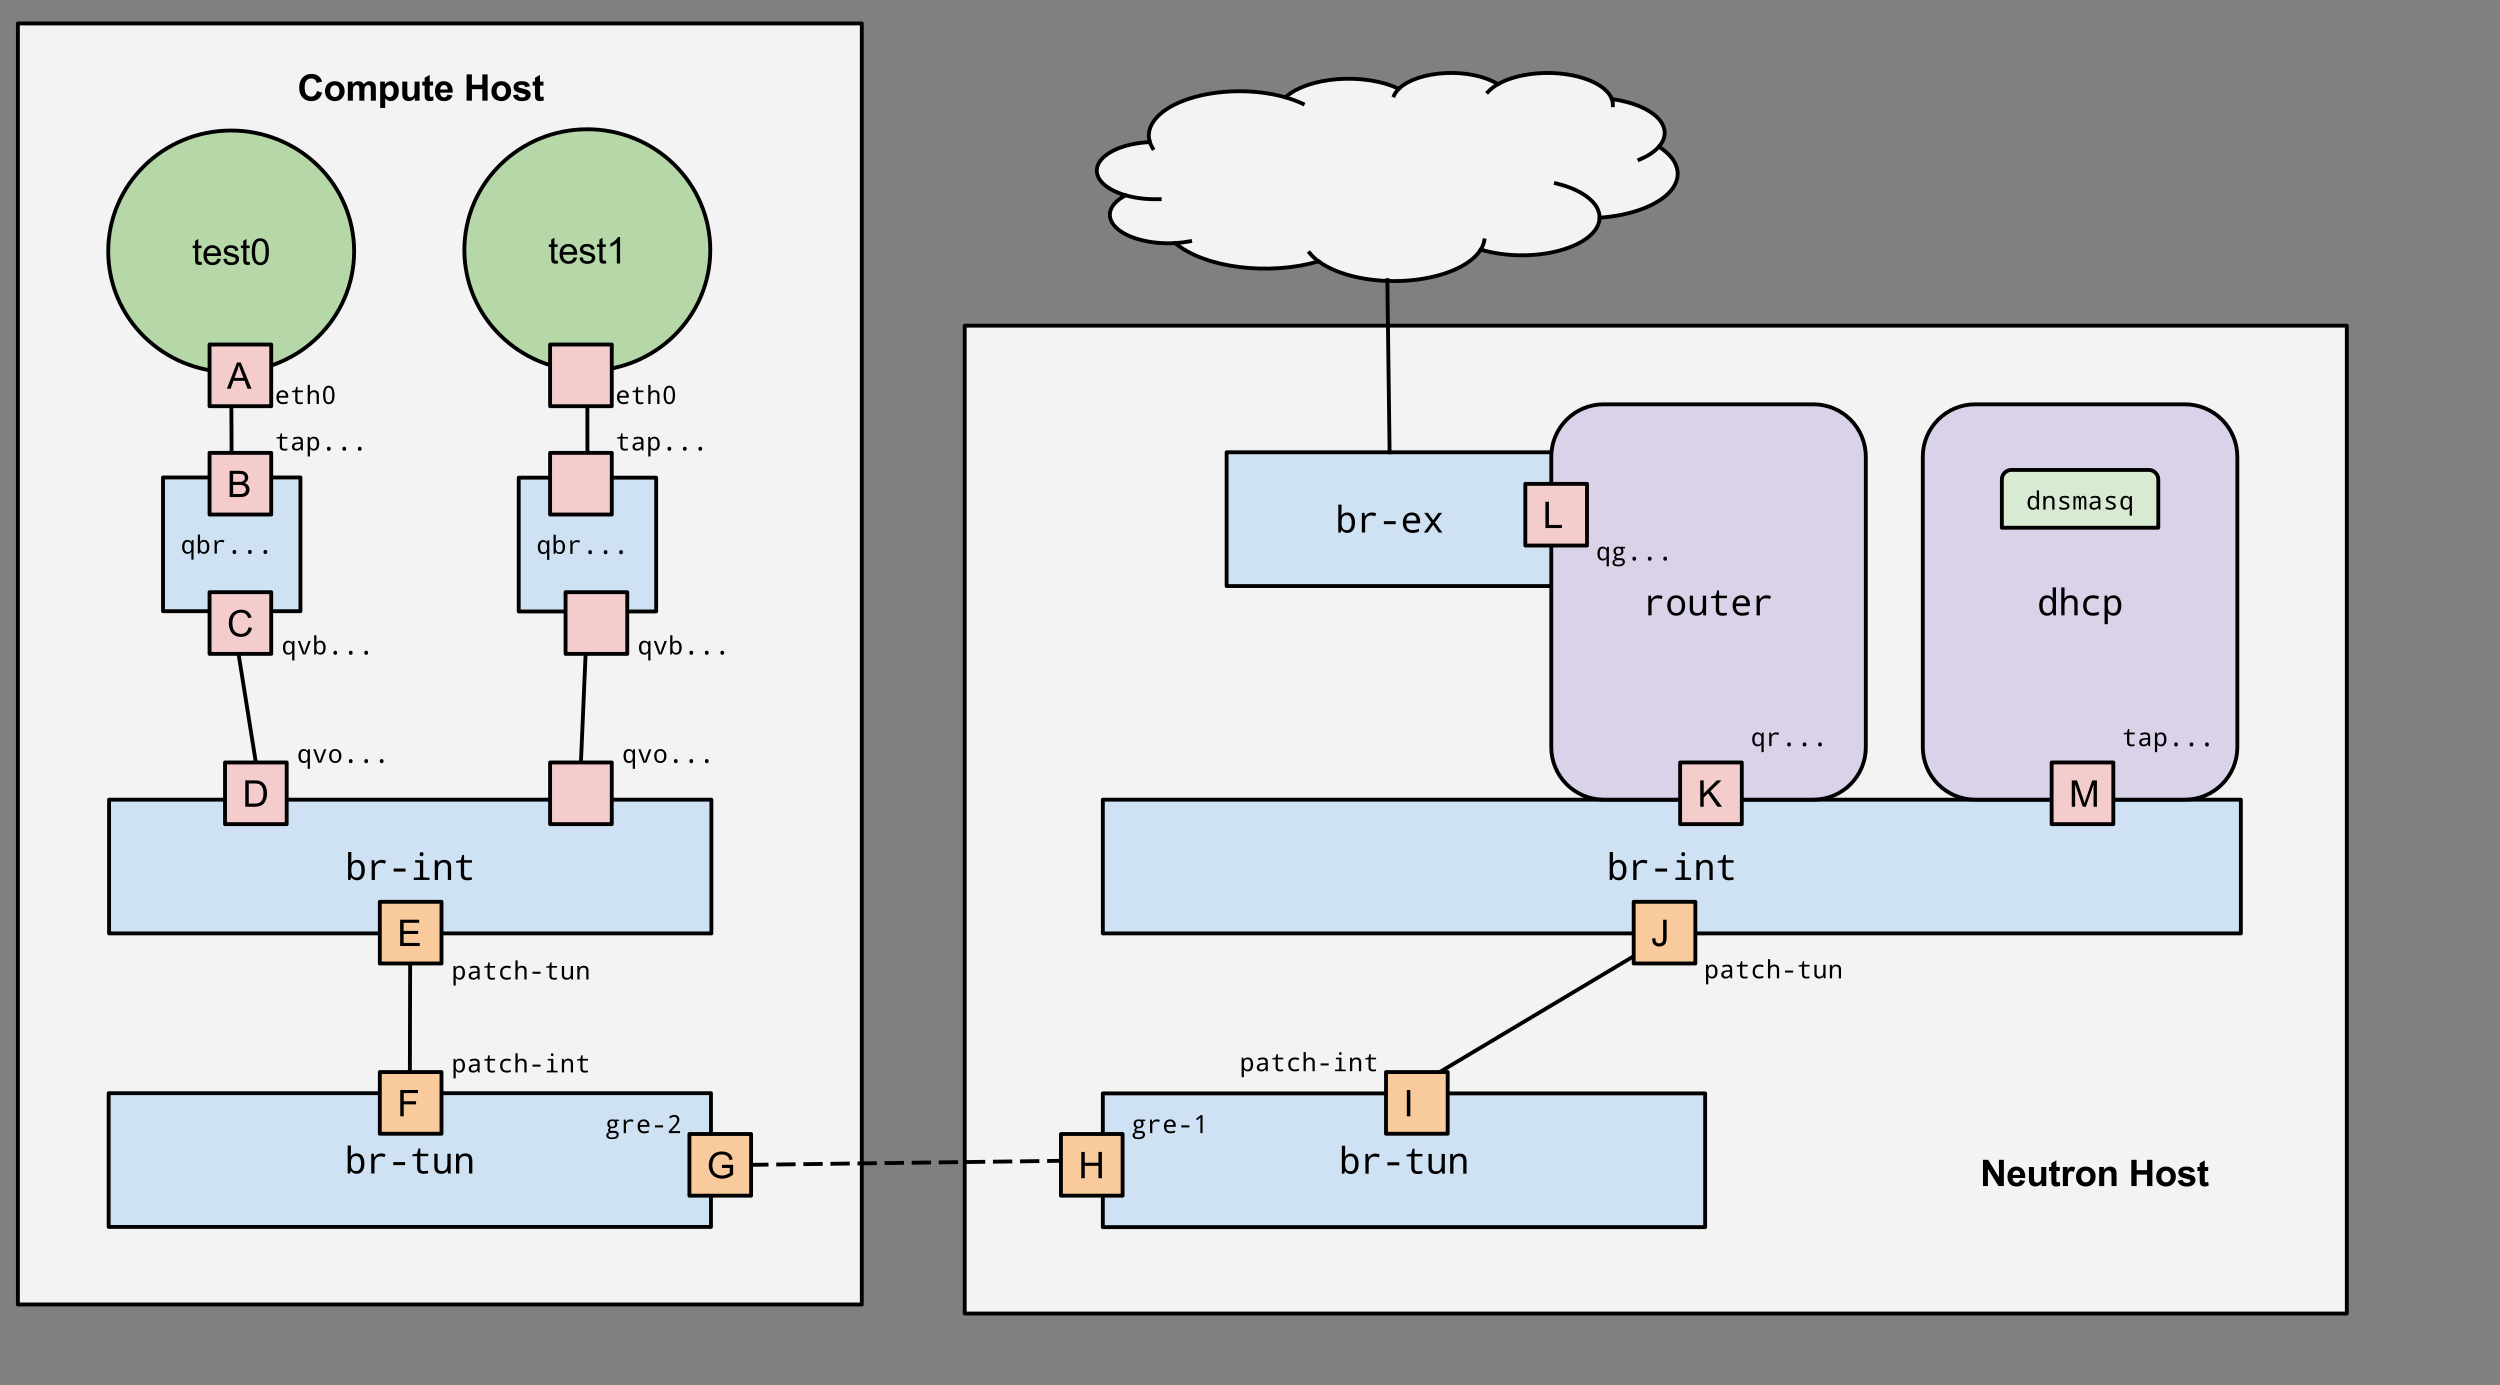 <?xml version="1.0" standalone="yes"?>

<svg version="1.1" viewBox="0.0 0.0 1292.0 716.0" fill="none" stroke="none" stroke-linecap="square" stroke-miterlimit="10" xmlns="http://www.w3.org/2000/svg" xmlns:xlink="http://www.w3.org/1999/xlink"><rect x="0.0" y="0.0" width="1292.0" height="716.0" fill="#808080" stroke="none"/><clipPath id="p.0"><path d="m0 0l1292.0 0l0 716.0l-1292.0 0l0 -716.0z" clip-rule="nonzero"></path></clipPath><g clip-path="url(#p.0)"><path fill="#000000" fill-opacity="0.0" d="m0 0l1292.546 0l0 716.236l-1292.546 0z" fill-rule="nonzero"></path><path fill="#f3f3f3" d="m9.249 12.113l436.126 0l0 662.047l-436.126 0z" fill-rule="nonzero"></path><path stroke="#000000" stroke-width="2.0" stroke-linejoin="round" stroke-linecap="butt" d="m9.249 12.113l436.126 0l0 662.047l-436.126 0z" fill-rule="nonzero"></path><path fill="#f3f3f3" d="m498.562 168.299l714.268 0l0 510.52l-714.268 0z" fill-rule="nonzero"></path><path stroke="#000000" stroke-width="2.0" stroke-linejoin="round" stroke-linecap="butt" d="m498.562 168.299l714.268 0l0 510.52l-714.268 0z" fill-rule="nonzero"></path><path fill="#b6d7a8" d="m55.929 129.878l0 0c0 -34.476 28.449 -62.425 63.543 -62.425l0 0c16.853 0 33.015 6.577 44.932 18.284c11.917 11.707 18.611 27.585 18.611 44.141l0 0c0 34.476 -28.449 62.425 -63.543 62.425l0 0c-35.094 0 -63.543 -27.949 -63.543 -62.425z" fill-rule="nonzero"></path><path stroke="#000000" stroke-width="2.0" stroke-linejoin="round" stroke-linecap="butt" d="m55.929 129.878l0 0c0 -34.476 28.449 -62.425 63.543 -62.425l0 0c16.853 0 33.015 6.577 44.932 18.284c11.917 11.707 18.611 27.585 18.611 44.141l0 0c0 34.476 -28.449 62.425 -63.543 62.425l0 0c-35.094 0 -63.543 -27.949 -63.543 -62.425z" fill-rule="nonzero"></path><path fill="#000000" d="m104.156 135.298l0.234 1.484q-0.703 0.141 -1.266 0.141q-0.906 0 -1.406 -0.281q-0.5 -0.297 -0.703 -0.75q-0.203 -0.469 -0.203 -1.984l0 -5.656l-1.234 0l0 -1.312l1.234 0l0 -2.438l1.656 -1.0l0 3.438l1.688 0l0 1.312l-1.688 0l0 5.75q0 0.719 0.078 0.922q0.094 0.203 0.297 0.328q0.203 0.125 0.578 0.125q0.266 0 0.734 -0.078zm8.277 -1.672l1.719 0.219q-0.406 1.5 -1.516 2.344q-1.094 0.828 -2.812 0.828q-2.156 0 -3.422 -1.328q-1.266 -1.328 -1.266 -3.734q0 -2.484 1.266 -3.859q1.281 -1.375 3.328 -1.375q1.984 0 3.234 1.344q1.25 1.344 1.25 3.797q0 0.141 -0.016 0.438l-7.344 0q0.094 1.625 0.922 2.484q0.828 0.859 2.062 0.859q0.906 0 1.547 -0.469q0.656 -0.484 1.047 -1.547zm-5.484 -2.703l5.5 0q-0.109 -1.234 -0.625 -1.859q-0.797 -0.969 -2.078 -0.969q-1.141 0 -1.938 0.781q-0.781 0.766 -0.859 2.047zm8.438 2.938l1.656 -0.266q0.141 1.0 0.766 1.531q0.641 0.516 1.781 0.516q1.156 0 1.703 -0.469q0.562 -0.469 0.562 -1.094q0 -0.562 -0.484 -0.891q-0.344 -0.219 -1.703 -0.562q-1.844 -0.469 -2.562 -0.797q-0.703 -0.344 -1.078 -0.938q-0.359 -0.609 -0.359 -1.328q0 -0.656 0.297 -1.219q0.312 -0.562 0.828 -0.938q0.391 -0.281 1.062 -0.484q0.672 -0.203 1.438 -0.203q1.172 0 2.047 0.344q0.875 0.328 1.281 0.906q0.422 0.562 0.578 1.516l-1.625 0.219q-0.109 -0.75 -0.656 -1.172q-0.531 -0.438 -1.5 -0.438q-1.156 0 -1.641 0.391q-0.484 0.375 -0.484 0.875q0 0.328 0.203 0.594q0.203 0.266 0.641 0.438q0.25 0.094 1.469 0.438q1.766 0.469 2.469 0.766q0.703 0.297 1.094 0.875q0.406 0.578 0.406 1.438q0 0.828 -0.484 1.578q-0.484 0.734 -1.406 1.141q-0.922 0.391 -2.078 0.391q-1.922 0 -2.938 -0.797q-1.0 -0.797 -1.281 -2.359zm13.656 1.438l0.234 1.484q-0.703 0.141 -1.266 0.141q-0.906 0 -1.406 -0.281q-0.5 -0.297 -0.703 -0.75q-0.203 -0.469 -0.203 -1.984l0 -5.656l-1.234 0l0 -1.312l1.234 0l0 -2.438l1.656 -1.0l0 3.438l1.688 0l0 1.312l-1.688 0l0 5.75q0 0.719 0.078 0.922q0.094 0.203 0.297 0.328q0.203 0.125 0.578 0.125q0.266 0 0.734 -0.078zm1.058 -5.203q0 -2.422 0.5 -3.891q0.5 -1.469 1.469 -2.266q0.984 -0.797 2.469 -0.797q1.094 0 1.922 0.438q0.828 0.438 1.359 1.281q0.547 0.828 0.844 2.016q0.312 1.188 0.312 3.219q0 2.391 -0.5 3.859q-0.484 1.469 -1.469 2.281q-0.969 0.797 -2.469 0.797q-1.969 0 -3.078 -1.406q-1.359 -1.703 -1.359 -5.531zm1.719 0q0 3.344 0.781 4.453q0.797 1.109 1.938 1.109q1.156 0 1.938 -1.109q0.781 -1.125 0.781 -4.453q0 -3.359 -0.781 -4.469q-0.781 -1.109 -1.953 -1.109q-1.156 0 -1.828 0.984q-0.875 1.234 -0.875 4.594z" fill-rule="nonzero"></path><path fill="#b6d7a8" d="m239.987 129.226l0 0c0 -34.476 28.449 -62.425 63.543 -62.425l0 0c16.853 0 33.015 6.577 44.932 18.284c11.917 11.707 18.611 27.585 18.611 44.141l0 0c0 34.476 -28.449 62.425 -63.543 62.425l0 0c-35.094 0 -63.543 -27.949 -63.543 -62.425z" fill-rule="nonzero"></path><path stroke="#000000" stroke-width="2.0" stroke-linejoin="round" stroke-linecap="butt" d="m239.987 129.226l0 0c0 -34.476 28.449 -62.425 63.543 -62.425l0 0c16.853 0 33.015 6.577 44.932 18.284c11.917 11.707 18.611 27.585 18.611 44.141l0 0c0 34.476 -28.449 62.425 -63.543 62.425l0 0c-35.094 0 -63.543 -27.949 -63.543 -62.425z" fill-rule="nonzero"></path><path fill="#000000" d="m288.213 134.646l0.234 1.484q-0.703 0.141 -1.266 0.141q-0.906 0 -1.406 -0.281q-0.5 -0.297 -0.703 -0.75q-0.203 -0.469 -0.203 -1.984l0 -5.656l-1.234 0l0 -1.312l1.234 0l0 -2.438l1.656 -1.0l0 3.438l1.688 0l0 1.312l-1.688 0l0 5.75q0 0.719 0.078 0.922q0.094 0.203 0.297 0.328q0.203 0.125 0.578 0.125q0.266 0 0.734 -0.078zm8.277 -1.672l1.719 0.219q-0.406 1.5 -1.516 2.344q-1.094 0.828 -2.812 0.828q-2.156 0 -3.422 -1.328q-1.266 -1.328 -1.266 -3.734q0 -2.484 1.266 -3.859q1.281 -1.375 3.328 -1.375q1.984 0 3.234 1.344q1.25 1.344 1.25 3.797q0 0.141 -0.016 0.438l-7.344 0q0.094 1.625 0.922 2.484q0.828 0.859 2.062 0.859q0.906 0 1.547 -0.469q0.656 -0.484 1.047 -1.547zm-5.484 -2.703l5.5 0q-0.109 -1.234 -0.625 -1.859q-0.797 -0.969 -2.078 -0.969q-1.141 0 -1.938 0.781q-0.781 0.766 -0.859 2.047zm8.438 2.938l1.656 -0.266q0.141 1.0 0.766 1.531q0.641 0.516 1.781 0.516q1.156 0 1.703 -0.469q0.562 -0.469 0.562 -1.094q0 -0.562 -0.484 -0.891q-0.344 -0.219 -1.703 -0.562q-1.844 -0.469 -2.562 -0.797q-0.703 -0.344 -1.078 -0.938q-0.359 -0.609 -0.359 -1.328q0 -0.656 0.297 -1.219q0.312 -0.562 0.828 -0.938q0.391 -0.281 1.062 -0.484q0.672 -0.203 1.438 -0.203q1.172 0 2.047 0.344q0.875 0.328 1.281 0.906q0.422 0.562 0.578 1.516l-1.625 0.219q-0.109 -0.75 -0.656 -1.172q-0.531 -0.438 -1.5 -0.438q-1.156 0 -1.641 0.391q-0.484 0.375 -0.484 0.875q0 0.328 0.203 0.594q0.203 0.266 0.641 0.438q0.25 0.094 1.469 0.438q1.766 0.469 2.469 0.766q0.703 0.297 1.094 0.875q0.406 0.578 0.406 1.438q0 0.828 -0.484 1.578q-0.484 0.734 -1.406 1.141q-0.922 0.391 -2.078 0.391q-1.922 0 -2.938 -0.797q-1.0 -0.797 -1.281 -2.359zm13.656 1.438l0.234 1.484q-0.703 0.141 -1.266 0.141q-0.906 0 -1.406 -0.281q-0.5 -0.297 -0.703 -0.75q-0.203 -0.469 -0.203 -1.984l0 -5.656l-1.234 0l0 -1.312l1.234 0l0 -2.438l1.656 -1.0l0 3.438l1.688 0l0 1.312l-1.688 0l0 5.75q0 0.719 0.078 0.922q0.094 0.203 0.297 0.328q0.203 0.125 0.578 0.125q0.266 0 0.734 -0.078zm7.355 1.5l-1.672 0l0 -10.641q-0.594 0.578 -1.578 1.156q-0.984 0.562 -1.766 0.859l0 -1.625q1.406 -0.656 2.453 -1.594q1.047 -0.938 1.484 -1.812l1.078 0l0 13.656z" fill-rule="nonzero"></path><path fill="#cfe2f3" d="m84.246 246.746l71.024 0l0 69.134l-71.024 0z" fill-rule="nonzero"></path><path stroke="#000000" stroke-width="2.0" stroke-linejoin="round" stroke-linecap="butt" d="m84.246 246.746l71.024 0l0 69.134l-71.024 0z" fill-rule="nonzero"></path><path fill="#000000" d="m98.886 280.082l0.047 0l0.172 -0.938l0.938 0l0 10.094l-1.156 0l0 -2.984q0 -0.25 0.078 -1.078l-0.078 0q-0.719 1.062 -2.047 1.062q-1.266 0 -2.0 -0.938q-0.719 -0.953 -0.719 -2.656q0 -1.719 0.719 -2.672q0.734 -0.953 2.0 -0.953q1.312 0 2.047 1.062zm0 2.812l0 -0.25q0 -1.438 -0.438 -2.047q-0.438 -0.625 -1.406 -0.625q-1.734 0 -1.734 2.688q0 2.625 1.75 2.625q0.969 0 1.391 -0.562q0.422 -0.562 0.438 -1.828zm4.514 2.344l-0.078 0l-0.234 0.875l-0.844 0l0 -9.875l1.156 0l0 2.391q0 0.516 -0.047 1.422l0.047 0q0.688 -1.031 2.047 -1.031q1.281 0 2.0 0.953q0.734 0.938 0.734 2.641q0 1.719 -0.734 2.672q-0.734 0.953 -2.0 0.953q-1.312 0 -2.047 -1.0zm0 -2.625q0 1.438 0.438 2.062q0.453 0.609 1.406 0.609q1.734 0 1.734 -2.688q0 -2.625 -1.734 -2.625q-0.984 0 -1.422 0.609q-0.422 0.594 -0.422 2.031zm12.561 -3.312l-0.312 1.062q-0.781 -0.297 -1.422 -0.297q-1.031 0 -1.594 0.594q-0.562 0.578 -0.562 1.688l0 3.766l-1.156 0l0 -6.969l0.938 0l0.141 1.281l0.062 0q0.469 -0.766 1.016 -1.078q0.562 -0.328 1.375 -0.328q0.75 0 1.516 0.281zm5.17 4.906q0.969 0 0.969 1.047q0 1.062 -0.969 1.062q-0.953 0 -0.953 -1.062q0 -1.047 0.953 -1.047zm7.998 0q0.969 0 0.969 1.047q0 1.062 -0.969 1.062q-0.953 0 -0.953 -1.062q0 -1.047 0.953 -1.047zm7.998 0q0.969 0 0.969 1.047q0 1.062 -0.969 1.062q-0.953 0 -0.953 -1.062q0 -1.047 0.953 -1.047z" fill-rule="nonzero"></path><path fill="#cfe2f3" d="m268.08 246.855l71.024 0l0 69.134l-71.024 0z" fill-rule="nonzero"></path><path stroke="#000000" stroke-width="2.0" stroke-linejoin="round" stroke-linecap="butt" d="m268.08 246.855l71.024 0l0 69.134l-71.024 0z" fill-rule="nonzero"></path><path fill="#000000" d="m282.721 280.191l0.047 0l0.172 -0.938l0.938 0l0 10.094l-1.156 0l0 -2.984q0 -0.25 0.078 -1.078l-0.078 0q-0.719 1.062 -2.047 1.062q-1.266 0 -2.0 -0.938q-0.719 -0.953 -0.719 -2.656q0 -1.719 0.719 -2.672q0.734 -0.953 2.0 -0.953q1.312 0 2.047 1.062zm0 2.812l0 -0.25q0 -1.438 -0.438 -2.047q-0.438 -0.625 -1.406 -0.625q-1.734 0 -1.734 2.688q0 2.625 1.75 2.625q0.969 0 1.391 -0.562q0.422 -0.562 0.438 -1.828zm4.514 2.344l-0.078 0l-0.234 0.875l-0.844 0l0 -9.875l1.156 0l0 2.391q0 0.516 -0.047 1.422l0.047 0q0.688 -1.031 2.047 -1.031q1.281 0 2.0 0.953q0.734 0.938 0.734 2.641q0 1.719 -0.734 2.672q-0.734 0.953 -2.0 0.953q-1.312 0 -2.047 -1.0zm0 -2.625q0 1.438 0.438 2.062q0.453 0.609 1.406 0.609q1.734 0 1.734 -2.688q0 -2.625 -1.734 -2.625q-0.984 0 -1.422 0.609q-0.422 0.594 -0.422 2.031zm12.561 -3.312l-0.312 1.062q-0.781 -0.297 -1.422 -0.297q-1.031 0 -1.594 0.594q-0.562 0.578 -0.562 1.688l0 3.766l-1.156 0l0 -6.969l0.938 0l0.141 1.281l0.062 0q0.469 -0.766 1.016 -1.078q0.562 -0.328 1.375 -0.328q0.75 0 1.516 0.281zm5.17 4.906q0.969 0 0.969 1.047q0 1.062 -0.969 1.062q-0.953 0 -0.953 -1.062q0 -1.047 0.953 -1.047zm7.998 0q0.969 0 0.969 1.047q0 1.062 -0.969 1.062q-0.953 0 -0.953 -1.062q0 -1.047 0.953 -1.047zm7.998 0q0.969 0 0.969 1.047q0 1.062 -0.969 1.062q-0.953 0 -0.953 -1.062q0 -1.047 0.953 -1.047z" fill-rule="nonzero"></path><path fill="#cfe2f3" d="m56.369 413.257l311.276 0l0 69.134l-311.276 0z" fill-rule="nonzero"></path><path stroke="#000000" stroke-width="2.0" stroke-linejoin="round" stroke-linecap="butt" d="m56.369 413.257l311.276 0l0 69.134l-311.276 0z" fill-rule="nonzero"></path><path fill="#000000" d="m181.576 453.447l-0.109 0l-0.344 1.297l-1.234 0l0 -14.438l1.688 0l0 3.484q0 0.75 -0.078 2.109l0.078 0q0.984 -1.531 2.984 -1.531q1.859 0 2.922 1.391q1.062 1.391 1.062 3.875q0 2.5 -1.062 3.906q-1.062 1.391 -2.922 1.391q-1.922 0 -2.984 -1.484zm0 -3.812q0 2.109 0.641 3.0q0.641 0.891 2.062 0.891q2.516 0 2.516 -3.906q0 -3.844 -2.547 -3.844q-1.438 0 -2.062 0.875q-0.609 0.859 -0.609 2.984zm17.867 -4.844l-0.453 1.531q-1.141 -0.406 -2.078 -0.406q-1.516 0 -2.344 0.859q-0.812 0.859 -0.812 2.469l0 5.5l-1.688 0l0 -10.188l1.375 0l0.203 1.859l0.062 0q0.719 -1.094 1.516 -1.562q0.812 -0.484 1.984 -0.484q1.094 0 2.234 0.422zm4.008 5.641l0 -1.562l6.125 0l0 1.562l-6.125 0zm14.43 -10.062q0.984 0 0.984 1.047q0 0.547 -0.297 0.812q-0.297 0.266 -0.688 0.266q-1.0 0 -1.0 -1.078q0 -1.047 1.0 -1.047zm-0.859 5.531l-2.484 -0.203l0 -1.141l4.172 0l0 8.859l3.266 0.188l0 1.141l-8.141 0l0 -1.141l3.188 -0.188l0 -7.516zm14.414 8.844l0 -6.562q0 -2.406 -2.219 -2.406q-2.844 0 -2.844 3.688l0 5.281l-1.688 0l0 -10.188l1.359 0l0.25 1.375l0.094 0q0.953 -1.562 3.125 -1.562q3.609 0 3.609 3.719l0 6.656l-1.688 0zm12.43 -1.391l0 1.281q-1.219 0.297 -2.344 0.297q-3.359 0 -3.359 -3.188l0 -5.922l-2.469 0l0 -0.859l2.469 -0.469l0.719 -2.656l0.969 0l0 2.719l4.062 0l0 1.266l-4.062 0l0 5.922q0 1.797 1.781 1.797q0.859 0 2.234 -0.188z" fill-rule="nonzero"></path><path fill="#cfe2f3" d="m56.152 564.95l311.276 0l0 69.134l-311.276 0z" fill-rule="nonzero"></path><path stroke="#000000" stroke-width="2.0" stroke-linejoin="round" stroke-linecap="butt" d="m56.152 564.95l311.276 0l0 69.134l-311.276 0z" fill-rule="nonzero"></path><path fill="#000000" d="m181.359 605.14l-0.109 0l-0.344 1.297l-1.234 0l0 -14.438l1.688 0l0 3.484q0 0.75 -0.078 2.109l0.078 0q0.984 -1.531 2.984 -1.531q1.859 0 2.922 1.391q1.062 1.391 1.062 3.875q0 2.5 -1.062 3.906q-1.062 1.391 -2.922 1.391q-1.922 0 -2.984 -1.484zm0 -3.812q0 2.109 0.641 3.0q0.641 0.891 2.062 0.891q2.516 0 2.516 -3.906q0 -3.844 -2.547 -3.844q-1.438 0 -2.062 0.875q-0.609 0.859 -0.609 2.984zm17.867 -4.844l-0.453 1.531q-1.141 -0.406 -2.078 -0.406q-1.516 0 -2.344 0.859q-0.812 0.859 -0.812 2.469l0 5.5l-1.688 0l0 -10.188l1.375 0l0.203 1.859l0.062 0q0.719 -1.094 1.516 -1.562q0.812 -0.484 1.984 -0.484q1.094 0 2.234 0.422zm4.008 5.641l0 -1.562l6.125 0l0 1.562l-6.125 0zm18.024 2.922l0 1.281q-1.219 0.297 -2.344 0.297q-3.359 0 -3.359 -3.188l0 -5.922l-2.469 0l0 -0.859l2.469 -0.469l0.719 -2.656l0.969 0l0 2.719l4.062 0l0 1.266l-4.062 0l0 5.922q0 1.797 1.781 1.797q0.859 0 2.234 -0.188zm10.274 1.391l-0.25 -1.359l-0.094 0q-0.969 1.547 -3.094 1.547q-3.625 0 -3.625 -3.719l0 -6.656l1.688 0l0 6.562q0 2.406 2.188 2.406q1.5 0 2.188 -0.859q0.688 -0.859 0.688 -2.828l0 -5.281l1.688 0l0 10.188l-1.375 0zm10.883 0l0 -6.562q0 -2.406 -2.219 -2.406q-2.844 0 -2.844 3.688l0 5.281l-1.688 0l0 -10.188l1.359 0l0.25 1.375l0.094 0q0.953 -1.562 3.125 -1.562q3.609 0 3.609 3.719l0 6.656l-1.688 0z" fill-rule="nonzero"></path><path fill="#000000" fill-opacity="0.0" d="m119.472 192.303l0.285 54.443" fill-rule="nonzero"></path><path stroke="#000000" stroke-width="2.0" stroke-linejoin="round" stroke-linecap="butt" d="m119.472 192.303l0.285 54.443" fill-rule="nonzero"></path><path fill="#000000" fill-opacity="0.0" d="m303.53 191.651l0.062 55.204" fill-rule="nonzero"></path><path stroke="#000000" stroke-width="2.0" stroke-linejoin="round" stroke-linecap="butt" d="m303.53 191.651l0.062 55.204" fill-rule="nonzero"></path><path fill="#000000" fill-opacity="0.0" d="m119.758 315.88l12.468 78.17" fill-rule="nonzero"></path><path stroke="#000000" stroke-width="2.0" stroke-linejoin="round" stroke-linecap="butt" d="m119.758 315.88l12.468 78.17" fill-rule="nonzero"></path><path fill="#000000" fill-opacity="0.0" d="m303.592 315.989l-3.367 78.061" fill-rule="nonzero"></path><path stroke="#000000" stroke-width="2.0" stroke-linejoin="round" stroke-linecap="butt" d="m303.592 315.989l-3.367 78.061" fill-rule="nonzero"></path><path fill="#000000" fill-opacity="0.0" d="m212.007 482.39l-0.217 82.56" fill-rule="nonzero"></path><path stroke="#000000" stroke-width="2.0" stroke-linejoin="round" stroke-linecap="butt" d="m212.007 482.39l-0.217 82.56" fill-rule="nonzero"></path><path fill="#cfe2f3" d="m569.944 565.059l311.276 0l0 69.134l-311.276 0z" fill-rule="nonzero"></path><path stroke="#000000" stroke-width="2.0" stroke-linejoin="round" stroke-linecap="butt" d="m569.944 565.059l311.276 0l0 69.134l-311.276 0z" fill-rule="nonzero"></path><path fill="#000000" d="m695.151 605.249l-0.109 0l-0.344 1.297l-1.234 0l0 -14.438l1.688 0l0 3.484q0 0.75 -0.078 2.109l0.078 0q0.984 -1.531 2.984 -1.531q1.859 0 2.922 1.391q1.062 1.391 1.062 3.875q0 2.5 -1.062 3.906q-1.062 1.391 -2.922 1.391q-1.922 0 -2.984 -1.484zm0 -3.812q0 2.109 0.641 3.0q0.641 0.891 2.062 0.891q2.516 0 2.516 -3.906q0 -3.844 -2.547 -3.844q-1.438 0 -2.062 0.875q-0.609 0.859 -0.609 2.984zm17.867 -4.844l-0.453 1.531q-1.141 -0.406 -2.078 -0.406q-1.516 0 -2.344 0.859q-0.812 0.859 -0.812 2.469l0 5.5l-1.688 0l0 -10.188l1.375 0l0.203 1.859l0.062 0q0.719 -1.094 1.516 -1.562q0.812 -0.484 1.984 -0.484q1.094 0 2.234 0.422zm4.008 5.641l0 -1.562l6.125 0l0 1.562l-6.125 0zm18.024 2.922l0 1.281q-1.219 0.297 -2.344 0.297q-3.359 0 -3.359 -3.188l0 -5.922l-2.469 0l0 -0.859l2.469 -0.469l0.719 -2.656l0.969 0l0 2.719l4.062 0l0 1.266l-4.062 0l0 5.922q0 1.797 1.781 1.797q0.859 0 2.234 -0.188zm10.274 1.391l-0.25 -1.359l-0.094 0q-0.969 1.547 -3.094 1.547q-3.625 0 -3.625 -3.719l0 -6.656l1.688 0l0 6.562q0 2.406 2.188 2.406q1.5 0 2.188 -0.859q0.688 -0.859 0.688 -2.828l0 -5.281l1.688 0l0 10.188l-1.375 0zm10.883 0l0 -6.562q0 -2.406 -2.219 -2.406q-2.844 0 -2.844 3.688l0 5.281l-1.688 0l0 -10.188l1.359 0l0.25 1.375l0.094 0q0.953 -1.562 3.125 -1.562q3.609 0 3.609 3.719l0 6.656l-1.688 0z" fill-rule="nonzero"></path><path fill="#000000" fill-opacity="0.0" d="m388.163 601.987l181.781 -2.361" fill-rule="nonzero"></path><path stroke="#000000" stroke-width="2.0" stroke-linejoin="round" stroke-linecap="butt" stroke-dasharray="8.0,6.0" d="m388.163 601.987l181.781 -2.361" fill-rule="nonzero"></path><path fill="#cfe2f3" d="m569.946 413.257l588.126 0l0 69.134l-588.126 0z" fill-rule="nonzero"></path><path stroke="#000000" stroke-width="2.0" stroke-linejoin="round" stroke-linecap="butt" d="m569.946 413.257l588.126 0l0 69.134l-588.126 0z" fill-rule="nonzero"></path><path fill="#000000" d="m833.578 453.447l-0.109 0l-0.344 1.297l-1.234 0l0 -14.438l1.688 0l0 3.484q0 0.75 -0.078 2.109l0.078 0q0.984 -1.531 2.984 -1.531q1.859 0 2.922 1.391q1.062 1.391 1.062 3.875q0 2.5 -1.062 3.906q-1.062 1.391 -2.922 1.391q-1.922 0 -2.984 -1.484zm0 -3.812q0 2.109 0.641 3.0q0.641 0.891 2.062 0.891q2.516 0 2.516 -3.906q0 -3.844 -2.547 -3.844q-1.438 0 -2.062 0.875q-0.609 0.859 -0.609 2.984zm17.867 -4.844l-0.453 1.531q-1.141 -0.406 -2.078 -0.406q-1.516 0 -2.344 0.859q-0.812 0.859 -0.812 2.469l0 5.5l-1.688 0l0 -10.188l1.375 0l0.203 1.859l0.062 0q0.719 -1.094 1.516 -1.562q0.812 -0.484 1.984 -0.484q1.094 0 2.234 0.422zm4.008 5.641l0 -1.562l6.125 0l0 1.562l-6.125 0zm14.43 -10.062q0.984 0 0.984 1.047q0 0.547 -0.297 0.812q-0.297 0.266 -0.688 0.266q-1.0 0 -1.0 -1.078q0 -1.047 1.0 -1.047zm-0.859 5.531l-2.484 -0.203l0 -1.141l4.172 0l0 8.859l3.266 0.188l0 1.141l-8.141 0l0 -1.141l3.188 -0.188l0 -7.516zm14.414 8.844l0 -6.562q0 -2.406 -2.219 -2.406q-2.844 0 -2.844 3.688l0 5.281l-1.688 0l0 -10.188l1.359 0l0.25 1.375l0.094 0q0.953 -1.562 3.125 -1.562q3.609 0 3.609 3.719l0 6.656l-1.688 0zm12.43 -1.391l0 1.281q-1.219 0.297 -2.344 0.297q-3.359 0 -3.359 -3.188l0 -5.922l-2.469 0l0 -0.859l2.469 -0.469l0.719 -2.656l0.969 0l0 2.719l4.062 0l0 1.266l-4.062 0l0 5.922q0 1.797 1.781 1.797q0.859 0 2.234 -0.188z" fill-rule="nonzero"></path><path fill="#cfe2f3" d="m633.911 233.739l168.472 0l0 69.134l-168.472 0z" fill-rule="nonzero"></path><path stroke="#000000" stroke-width="2.0" stroke-linejoin="round" stroke-linecap="butt" d="m633.911 233.739l168.472 0l0 69.134l-168.472 0z" fill-rule="nonzero"></path><path fill="#000000" d="m693.315 273.929l-0.109 0l-0.344 1.297l-1.234 0l0 -14.438l1.688 0l0 3.484q0 0.75 -0.078 2.109l0.078 0q0.984 -1.531 2.984 -1.531q1.859 0 2.922 1.391q1.062 1.391 1.062 3.875q0 2.5 -1.062 3.906q-1.062 1.391 -2.922 1.391q-1.922 0 -2.984 -1.484zm0 -3.812q0 2.109 0.641 3.0q0.641 0.891 2.062 0.891q2.516 0 2.516 -3.906q0 -3.844 -2.547 -3.844q-1.438 0 -2.062 0.875q-0.609 0.859 -0.609 2.984zm17.867 -4.844l-0.453 1.531q-1.141 -0.406 -2.078 -0.406q-1.516 0 -2.344 0.859q-0.812 0.859 -0.812 2.469l0 5.5l-1.688 0l0 -10.188l1.375 0l0.203 1.859l0.062 0q0.719 -1.094 1.516 -1.562q0.812 -0.484 1.984 -0.484q1.094 0 2.234 0.422zm4.008 5.641l0 -1.562l6.125 0l0 1.562l-6.125 0zm18.727 -0.453l-7.188 0q0.078 3.469 3.188 3.469q1.812 0 3.438 -0.703l0 1.484q-1.531 0.703 -3.375 0.703q-2.266 0 -3.641 -1.391q-1.359 -1.391 -1.359 -3.812q0 -2.469 1.25 -3.906q1.266 -1.453 3.375 -1.453q1.969 0 3.141 1.25q1.172 1.234 1.172 3.312l0 1.047zm-7.141 -1.375l5.312 0q0 -2.828 -2.531 -2.828q-2.547 0 -2.781 2.828zm12.899 0.922l-3.656 -4.969l1.922 0l2.703 3.797l2.688 -3.797l1.922 0l-3.656 4.969l3.828 5.219l-1.906 0l-2.875 -4.047l-2.891 4.047l-1.922 0l3.844 -5.219z" fill-rule="nonzero"></path><path fill="#f3f3f3" d="m594.136 73.116l0 0c-2.417 -8.673 5.519 -17.26 20.443 -22.115c14.923 -4.855 34.216 -5.129 49.691 -0.704l0 0c5.482 -5.043 15.515 -8.525 27.065 -9.392c11.55 -0.868 23.26 0.981 31.588 4.987l0 0c4.67 -4.572 13.839 -7.644 24.254 -8.126c10.415 -0.482 20.602 1.695 26.945 5.758l0 0c8.437 -4.847 21.86 -6.887 34.461 -5.239c12.601 1.648 22.117 6.69 24.43 12.943l0 0c10.336 1.376 18.946 4.876 23.605 9.594c4.659 4.718 4.91 10.192 0.688 15.007l0 0c10.178 6.467 12.559 15.085 6.254 22.637c-6.305 7.552 -20.348 12.904 -36.89 14.058c-0.117 7.088 -8.079 13.592 -20.817 17.005c-12.739 3.413 -28.265 3.202 -40.594 -0.552c-5.251 8.489 -20.033 14.735 -37.958 16.04c-17.925 1.305 -35.78 -2.566 -45.852 -9.94c-12.345 3.635 -27.159 4.682 -41.099 2.905c-13.94 -1.777 -25.832 -6.228 -32.994 -12.348l0 0c-12.615 0.721 -24.813 -2.47 -30.539 -7.989c-5.726 -5.519 -3.761 -12.192 4.919 -16.706l0 0c-11.253 -3.234 -16.995 -9.65 -14.232 -15.904c2.763 -6.254 13.406 -10.927 26.378 -11.583z" fill-rule="nonzero"></path><path stroke="#000000" stroke-width="2.0" stroke-linejoin="round" stroke-linecap="butt" d="m594.136 73.116l0 0c-2.417 -8.673 5.519 -17.26 20.443 -22.115c14.923 -4.855 34.216 -5.129 49.691 -0.704l0 0c5.482 -5.043 15.515 -8.525 27.065 -9.392c11.55 -0.868 23.26 0.981 31.588 4.987l0 0c4.67 -4.572 13.839 -7.644 24.254 -8.126c10.415 -0.482 20.602 1.695 26.945 5.758l0 0c8.437 -4.847 21.86 -6.887 34.461 -5.239c12.601 1.648 22.117 6.69 24.43 12.943l0 0c10.336 1.376 18.946 4.876 23.605 9.594c4.659 4.718 4.91 10.192 0.688 15.007l0 0c10.178 6.467 12.559 15.085 6.254 22.637c-6.305 7.552 -20.348 12.904 -36.89 14.058c-0.117 7.088 -8.079 13.592 -20.817 17.005c-12.739 3.413 -28.265 3.202 -40.594 -0.552c-5.251 8.489 -20.033 14.735 -37.958 16.04c-17.925 1.305 -35.78 -2.566 -45.852 -9.94c-12.345 3.635 -27.159 4.682 -41.099 2.905c-13.94 -1.777 -25.832 -6.228 -32.994 -12.348l0 0c-12.615 0.721 -24.813 -2.47 -30.539 -7.989c-5.726 -5.519 -3.761 -12.192 4.919 -16.706l0 0c-11.253 -3.234 -16.995 -9.65 -14.232 -15.904c2.763 -6.254 13.406 -10.927 26.378 -11.583z" fill-rule="nonzero"></path><path fill="#000000" fill-opacity="0.0" d="m581.741 100.938l0 0c5.31 1.526 11.445 2.218 17.581 1.984m8.036 22.712c2.639 -0.151 5.225 -0.47 7.692 -0.949m66.397 10.393c-1.856 -1.359 -3.409 -2.811 -4.635 -4.331m88.447 -1.77l0 0c0.957 -1.548 1.578 -3.141 1.851 -4.752m59.558 -11.7c0.124 -7.546 -8.655 -14.456 -22.566 -17.76m53.201 -18.935c-2.253 2.57 -5.692 4.849 -10.048 6.66m-14.243 -31.261l0 0c0.384 1.038 0.562 2.091 0.531 3.145m-59.42 -10.849l0 0c-2.104 1.209 -3.838 2.56 -5.148 4.011m-46.052 -1.644l0 0c-1.122 1.098 -1.959 2.26 -2.493 3.459m-56.16 0.946l0 0c3.275 0.936 6.304 2.063 9.022 3.356m-79.155 19.463l0 0c0.333 1.195 0.86 2.376 1.574 3.531" fill-rule="nonzero"></path><path stroke="#000000" stroke-width="2.0" stroke-linejoin="round" stroke-linecap="butt" d="m581.741 100.938l0 0c5.31 1.526 11.445 2.218 17.581 1.984m8.036 22.712c2.639 -0.151 5.225 -0.47 7.692 -0.949m66.397 10.393c-1.856 -1.359 -3.409 -2.811 -4.635 -4.331m88.447 -1.77l0 0c0.957 -1.548 1.578 -3.141 1.851 -4.752m59.558 -11.7c0.124 -7.546 -8.655 -14.456 -22.566 -17.76m53.201 -18.935c-2.253 2.57 -5.692 4.849 -10.048 6.66m-14.243 -31.261l0 0c0.384 1.038 0.562 2.091 0.531 3.145m-59.42 -10.849l0 0c-2.104 1.209 -3.838 2.56 -5.148 4.011m-46.052 -1.644l0 0c-1.122 1.098 -1.959 2.26 -2.493 3.459m-56.16 0.946l0 0c3.275 0.936 6.304 2.063 9.022 3.356m-79.155 19.463l0 0c0.333 1.195 0.86 2.376 1.574 3.531" fill-rule="nonzero"></path><path fill="#000000" fill-opacity="0.0" d="m718.147 233.739l-1.165 -88.98" fill-rule="nonzero"></path><path stroke="#000000" stroke-width="2.0" stroke-linejoin="round" stroke-linecap="butt" d="m718.147 233.739l-1.165 -88.98" fill-rule="nonzero"></path><path fill="#000000" fill-opacity="0.0" d="m864.009 482.391l-138.427 82.668" fill-rule="nonzero"></path><path stroke="#000000" stroke-width="2.0" stroke-linejoin="round" stroke-linecap="butt" d="m864.009 482.391l-138.427 82.668" fill-rule="nonzero"></path><path fill="#d9d2e9" d="m801.703 236.035l0 0c0 -14.963 12.13 -27.092 27.092 -27.092l108.366 0l0 0c7.185 0 14.076 2.854 19.157 7.935c5.081 5.081 7.935 11.972 7.935 19.157l0 150.13c0 14.963 -12.13 27.092 -27.092 27.092l-108.366 0c-14.963 0 -27.092 -12.13 -27.092 -27.092z" fill-rule="nonzero"></path><path stroke="#000000" stroke-width="2.0" stroke-linejoin="round" stroke-linecap="butt" d="m801.703 236.035l0 0c0 -14.963 12.13 -27.092 27.092 -27.092l108.366 0l0 0c7.185 0 14.076 2.854 19.157 7.935c5.081 5.081 7.935 11.972 7.935 19.157l0 150.13c0 14.963 -12.13 27.092 -27.092 27.092l-108.366 0c-14.963 0 -27.092 -12.13 -27.092 -27.092z" fill-rule="nonzero"></path><path fill="#000000" d="m859.22 308.067l-0.453 1.531q-1.141 -0.406 -2.078 -0.406q-1.516 0 -2.344 0.859q-0.812 0.859 -0.812 2.469l0 5.5l-1.688 0l0 -10.188l1.375 0l0.203 1.859l0.062 0q0.719 -1.094 1.516 -1.562q0.812 -0.484 1.984 -0.484q1.094 0 2.234 0.422zm7.024 10.141q-2.0 0 -3.297 -1.438q-1.297 -1.453 -1.297 -3.859q0 -2.438 1.25 -3.844q1.266 -1.422 3.406 -1.422q2.016 0 3.297 1.438q1.297 1.438 1.297 3.828q0 2.453 -1.266 3.875q-1.266 1.422 -3.391 1.422zm0.047 -1.406q2.875 0 2.875 -3.891q0 -3.859 -2.906 -3.859q-2.859 0 -2.859 3.859q0 3.891 2.891 3.891zm14.039 1.219l-0.25 -1.359l-0.094 0q-0.969 1.547 -3.094 1.547q-3.625 0 -3.625 -3.719l0 -6.656l1.688 0l0 6.562q0 2.406 2.188 2.406q1.5 0 2.188 -0.859q0.688 -0.859 0.688 -2.828l0 -5.281l1.688 0l0 10.188l-1.375 0zm12.117 -1.391l0 1.281q-1.219 0.297 -2.344 0.297q-3.359 0 -3.359 -3.188l0 -5.922l-2.469 0l0 -0.859l2.469 -0.469l0.719 -2.656l0.969 0l0 2.719l4.062 0l0 1.266l-4.062 0l0 5.922q0 1.797 1.781 1.797q0.859 0 2.234 -0.188zm11.899 -3.375l-7.188 0q0.078 3.469 3.188 3.469q1.812 0 3.438 -0.703l0 1.484q-1.531 0.703 -3.375 0.703q-2.266 0 -3.641 -1.391q-1.359 -1.391 -1.359 -3.812q0 -2.469 1.25 -3.906q1.266 -1.453 3.375 -1.453q1.969 0 3.141 1.25q1.172 1.234 1.172 3.312l0 1.047zm-7.141 -1.375l5.312 0q0 -2.828 -2.531 -2.828q-2.547 0 -2.781 2.828zm17.992 -3.812l-0.453 1.531q-1.141 -0.406 -2.078 -0.406q-1.516 0 -2.344 0.859q-0.812 0.859 -0.812 2.469l0 5.5l-1.688 0l0 -10.188l1.375 0l0.203 1.859l0.062 0q0.719 -1.094 1.516 -1.562q0.812 -0.484 1.984 -0.484q1.094 0 2.234 0.422z" fill-rule="nonzero"></path><path fill="#d9d2e9" d="m993.703 236.035l0 0c0 -14.963 12.13 -27.092 27.092 -27.092l108.366 0l0 0c7.185 0 14.076 2.854 19.157 7.935c5.081 5.081 7.935 11.972 7.935 19.157l0 150.13c0 14.963 -12.13 27.092 -27.092 27.092l-108.366 0c-14.963 0 -27.092 -12.13 -27.092 -27.092z" fill-rule="nonzero"></path><path stroke="#000000" stroke-width="2.0" stroke-linejoin="round" stroke-linecap="butt" d="m993.703 236.035l0 0c0 -14.963 12.13 -27.092 27.092 -27.092l108.366 0l0 0c7.185 0 14.076 2.854 19.157 7.935c5.081 5.081 7.935 11.972 7.935 19.157l0 150.13c0 14.963 -12.13 27.092 -27.092 27.092l-108.366 0c-14.963 0 -27.092 -12.13 -27.092 -27.092z" fill-rule="nonzero"></path><path fill="#000000" d="m1060.916 316.66l-0.078 0q-1.047 1.547 -2.984 1.547q-1.875 0 -2.938 -1.391q-1.062 -1.391 -1.062 -3.875q0 -2.5 1.062 -3.891q1.078 -1.406 2.938 -1.406q1.906 0 2.984 1.484l0.109 0q-0.109 -1.188 -0.109 -1.5l0 -4.047l1.688 0l0 14.438l-1.359 0l-0.25 -1.359zm-0.078 -3.328l0 -0.391q0 -2.109 -0.656 -3.0q-0.641 -0.891 -2.047 -0.891q-2.516 0 -2.516 3.906q0 3.844 2.531 3.844q1.422 0 2.031 -0.812q0.609 -0.828 0.656 -2.656zm11.18 4.688l0 -6.562q0 -2.406 -2.219 -2.406q-2.844 0 -2.844 3.688l0 5.281l-1.688 0l0 -14.438l1.688 0l0 4.281l-0.078 1.344l0.094 0q0.953 -1.562 3.125 -1.562q3.609 0 3.609 3.719l0 6.656l-1.688 0zm12.805 -9.828l-0.578 1.469q-1.391 -0.531 -2.484 -0.531q-3.438 0 -3.438 3.828q0 3.766 3.344 3.766q1.453 0 2.984 -0.562l0 1.484q-1.25 0.562 -3.062 0.562q-2.375 0 -3.703 -1.344q-1.312 -1.359 -1.312 -3.875q0 -2.609 1.344 -3.969q1.344 -1.375 3.781 -1.375q1.656 0 3.125 0.547zm4.508 8.531l-0.109 0q0.109 1.203 0.109 1.516l0 4.344l-1.688 0l0 -14.75l1.359 0l0.25 1.375l0.078 0q1.016 -1.562 2.984 -1.562q1.859 0 2.922 1.391q1.062 1.391 1.062 3.875q0 2.5 -1.062 3.906q-1.062 1.391 -2.922 1.391q-1.922 0 -2.984 -1.484zm0 -4.203l0 0.391q0 2.109 0.641 3.0q0.641 0.891 2.062 0.891q2.516 0 2.516 -3.906q0 -3.844 -2.547 -3.844q-1.406 0 -2.031 0.812q-0.609 0.812 -0.641 2.656z" fill-rule="nonzero"></path><path fill="#f4cccc" d="m108.289 178.05l31.874 0l0 31.874l-31.874 0z" fill-rule="nonzero"></path><path stroke="#000000" stroke-width="2.0" stroke-linejoin="round" stroke-linecap="butt" d="m108.289 178.05l31.874 0l0 31.874l-31.874 0z" fill-rule="nonzero"></path><path fill="#000000" d="m117.257 200.907l5.234 -13.594l1.938 0l5.562 13.594l-2.047 0l-1.594 -4.125l-5.688 0l-1.484 4.125l-1.922 0zm3.922 -5.578l4.609 0l-1.406 -3.781q-0.656 -1.703 -0.969 -2.812q-0.266 1.312 -0.734 2.594l-1.5 4.0z" fill-rule="nonzero"></path><path fill="#f4cccc" d="m108.289 234.05l31.874 0l0 31.874l-31.874 0z" fill-rule="nonzero"></path><path stroke="#000000" stroke-width="2.0" stroke-linejoin="round" stroke-linecap="butt" d="m108.289 234.05l31.874 0l0 31.874l-31.874 0z" fill-rule="nonzero"></path><path fill="#000000" d="m118.679 256.907l0 -13.594l5.109 0q1.547 0 2.484 0.406q0.953 0.406 1.484 1.266q0.531 0.859 0.531 1.797q0 0.875 -0.469 1.656q-0.469 0.766 -1.438 1.234q1.234 0.359 1.891 1.234q0.672 0.875 0.672 2.062q0 0.953 -0.406 1.781q-0.391 0.812 -0.984 1.266q-0.594 0.438 -1.5 0.672q-0.891 0.219 -2.188 0.219l-5.188 0zm1.797 -7.891l2.938 0q1.203 0 1.719 -0.156q0.688 -0.203 1.031 -0.672q0.359 -0.469 0.359 -1.188q0 -0.672 -0.328 -1.188q-0.328 -0.516 -0.938 -0.703q-0.594 -0.203 -2.062 -0.203l-2.719 0l0 4.109zm0 6.281l3.391 0q0.875 0 1.219 -0.062q0.625 -0.109 1.047 -0.359q0.422 -0.266 0.688 -0.766q0.266 -0.5 0.266 -1.141q0 -0.766 -0.391 -1.328q-0.391 -0.562 -1.078 -0.781q-0.688 -0.234 -1.984 -0.234l-3.156 0l0 4.672z" fill-rule="nonzero"></path><path fill="#f4cccc" d="m108.289 306.05l31.874 0l0 31.874l-31.874 0z" fill-rule="nonzero"></path><path stroke="#000000" stroke-width="2.0" stroke-linejoin="round" stroke-linecap="butt" d="m108.289 306.05l31.874 0l0 31.874l-31.874 0z" fill-rule="nonzero"></path><path fill="#000000" d="m128.461 324.141l1.797 0.453q-0.562 2.219 -2.031 3.391q-1.469 1.156 -3.594 1.156q-2.203 0 -3.578 -0.891q-1.375 -0.906 -2.094 -2.594q-0.719 -1.703 -0.719 -3.656q0 -2.125 0.797 -3.703q0.812 -1.578 2.312 -2.391q1.5 -0.828 3.297 -0.828q2.047 0 3.438 1.047q1.391 1.031 1.938 2.906l-1.766 0.422q-0.469 -1.484 -1.375 -2.156q-0.906 -0.688 -2.266 -0.688q-1.562 0 -2.625 0.75q-1.047 0.75 -1.484 2.031q-0.422 1.266 -0.422 2.609q0 1.734 0.5 3.031q0.516 1.281 1.578 1.922q1.078 0.641 2.312 0.641q1.516 0 2.562 -0.859q1.047 -0.875 1.422 -2.594z" fill-rule="nonzero"></path><path fill="#f4cccc" d="m116.289 394.05l31.874 0l0 31.874l-31.874 0z" fill-rule="nonzero"></path><path stroke="#000000" stroke-width="2.0" stroke-linejoin="round" stroke-linecap="butt" d="m116.289 394.05l31.874 0l0 31.874l-31.874 0z" fill-rule="nonzero"></path><path fill="#000000" d="m126.757 416.907l0 -13.594l4.688 0q1.578 0 2.422 0.188q1.156 0.266 1.984 0.969q1.078 0.922 1.609 2.344q0.531 1.406 0.531 3.219q0 1.547 -0.359 2.75q-0.359 1.188 -0.922 1.984q-0.562 0.781 -1.234 1.234q-0.672 0.438 -1.625 0.672q-0.953 0.234 -2.188 0.234l-4.906 0zm1.797 -1.609l2.906 0q1.344 0 2.109 -0.25q0.766 -0.25 1.219 -0.703q0.641 -0.641 1.0 -1.719q0.359 -1.078 0.359 -2.625q0 -2.125 -0.703 -3.266q-0.703 -1.156 -1.703 -1.547q-0.719 -0.281 -2.328 -0.281l-2.859 0l0 10.391z" fill-rule="nonzero"></path><path fill="#f9cb9c" d="m196.289 466.05l31.874 0l0 31.874l-31.874 0z" fill-rule="nonzero"></path><path stroke="#000000" stroke-width="2.0" stroke-linejoin="round" stroke-linecap="butt" d="m196.289 466.05l31.874 0l0 31.874l-31.874 0z" fill-rule="nonzero"></path><path fill="#000000" d="m206.789 488.907l0 -13.594l9.844 0l0 1.594l-8.047 0l0 4.172l7.531 0l0 1.594l-7.531 0l0 4.625l8.359 0l0 1.609l-10.156 0z" fill-rule="nonzero"></path><path fill="#f9cb9c" d="m196.289 554.05l31.874 0l0 31.874l-31.874 0z" fill-rule="nonzero"></path><path stroke="#000000" stroke-width="2.0" stroke-linejoin="round" stroke-linecap="butt" d="m196.289 554.05l31.874 0l0 31.874l-31.874 0z" fill-rule="nonzero"></path><path fill="#000000" d="m206.851 576.907l0 -13.594l9.172 0l0 1.594l-7.375 0l0 4.219l6.375 0l0 1.609l-6.375 0l0 6.172l-1.797 0z" fill-rule="nonzero"></path><path fill="#f9cb9c" d="m356.289 586.05l31.874 0l0 31.874l-31.874 0z" fill-rule="nonzero"></path><path stroke="#000000" stroke-width="2.0" stroke-linejoin="round" stroke-linecap="butt" d="m356.289 586.05l31.874 0l0 31.874l-31.874 0z" fill-rule="nonzero"></path><path fill="#000000" d="m373.117 603.579l0 -1.609l5.766 0l0 5.047q-1.328 1.062 -2.75 1.594q-1.406 0.531 -2.891 0.531q-2.0 0 -3.641 -0.859q-1.625 -0.859 -2.469 -2.484q-0.828 -1.625 -0.828 -3.625q0 -1.984 0.828 -3.703q0.828 -1.719 2.391 -2.547q1.562 -0.844 3.594 -0.844q1.469 0 2.656 0.484q1.203 0.469 1.875 1.328q0.672 0.844 1.031 2.219l-1.625 0.438q-0.312 -1.031 -0.766 -1.625q-0.453 -0.594 -1.297 -0.953q-0.844 -0.359 -1.875 -0.359q-1.234 0 -2.141 0.375q-0.891 0.375 -1.453 1.0q-0.547 0.609 -0.844 1.344q-0.531 1.25 -0.531 2.734q0 1.812 0.625 3.047q0.641 1.219 1.828 1.812q1.203 0.594 2.547 0.594q1.172 0 2.281 -0.453q1.109 -0.453 1.688 -0.953l0 -2.531l-4.0 0z" fill-rule="nonzero"></path><path fill="#f9cb9c" d="m548.289 586.05l31.874 0l0 31.874l-31.874 0z" fill-rule="nonzero"></path><path stroke="#000000" stroke-width="2.0" stroke-linejoin="round" stroke-linecap="butt" d="m548.289 586.05l31.874 0l0 31.874l-31.874 0z" fill-rule="nonzero"></path><path fill="#000000" d="m558.804 608.907l0 -13.594l1.812 0l0 5.578l7.062 0l0 -5.578l1.797 0l0 13.594l-1.797 0l0 -6.406l-7.062 0l0 6.406l-1.812 0z" fill-rule="nonzero"></path><path fill="#f9cb9c" d="m716.289 554.05l31.874 0l0 31.874l-31.874 0z" fill-rule="nonzero"></path><path stroke="#000000" stroke-width="2.0" stroke-linejoin="round" stroke-linecap="butt" d="m716.289 554.05l31.874 0l0 31.874l-31.874 0z" fill-rule="nonzero"></path><path fill="#000000" d="m727.054 576.907l0 -13.594l1.812 0l0 13.594l-1.812 0z" fill-rule="nonzero"></path><path fill="#f9cb9c" d="m844.289 466.05l31.874 0l0 31.874l-31.874 0z" fill-rule="nonzero"></path><path stroke="#000000" stroke-width="2.0" stroke-linejoin="round" stroke-linecap="butt" d="m844.289 466.05l31.874 0l0 31.874l-31.874 0z" fill-rule="nonzero"></path><path fill="#000000" d="m853.836 485.048l1.625 -0.219q0.062 1.547 0.578 2.125q0.531 0.578 1.438 0.578q0.688 0 1.172 -0.312q0.5 -0.312 0.672 -0.844q0.188 -0.531 0.188 -1.703l0 -9.359l1.812 0l0 9.266q0 1.703 -0.422 2.641q-0.406 0.938 -1.312 1.438q-0.891 0.484 -2.094 0.484q-1.797 0 -2.75 -1.031q-0.938 -1.031 -0.906 -3.062z" fill-rule="nonzero"></path><path fill="#f4cccc" d="m788.289 250.05l31.874 0l0 31.874l-31.874 0z" fill-rule="nonzero"></path><path stroke="#000000" stroke-width="2.0" stroke-linejoin="round" stroke-linecap="butt" d="m788.289 250.05l31.874 0l0 31.874l-31.874 0z" fill-rule="nonzero"></path><path fill="#000000" d="m798.679 272.907l0 -13.594l1.797 0l0 11.984l6.703 0l0 1.609l-8.5 0z" fill-rule="nonzero"></path><path fill="#f4cccc" d="m868.289 394.05l31.874 0l0 31.874l-31.874 0z" fill-rule="nonzero"></path><path stroke="#000000" stroke-width="2.0" stroke-linejoin="round" stroke-linecap="butt" d="m868.289 394.05l31.874 0l0 31.874l-31.874 0z" fill-rule="nonzero"></path><path fill="#000000" d="m878.679 416.907l0 -13.594l1.797 0l0 6.734l6.766 -6.734l2.438 0l-5.703 5.5l5.953 8.094l-2.375 0l-4.844 -6.891l-2.234 2.172l0 4.719l-1.797 0z" fill-rule="nonzero"></path><path fill="#f4cccc" d="m1060.289 394.05l31.874 0l0 31.874l-31.874 0z" fill-rule="nonzero"></path><path stroke="#000000" stroke-width="2.0" stroke-linejoin="round" stroke-linecap="butt" d="m1060.289 394.05l31.874 0l0 31.874l-31.874 0z" fill-rule="nonzero"></path><path fill="#000000" d="m1070.695 416.907l0 -13.594l2.719 0l3.219 9.625q0.438 1.344 0.641 2.016q0.234 -0.75 0.734 -2.188l3.25 -9.453l2.422 0l0 13.594l-1.734 0l0 -11.391l-3.953 11.391l-1.625 0l-3.938 -11.578l0 11.578l-1.734 0z" fill-rule="nonzero"></path><path fill="#f4cccc" d="m284.289 394.05l31.874 0l0 31.874l-31.874 0z" fill-rule="nonzero"></path><path stroke="#000000" stroke-width="2.0" stroke-linejoin="round" stroke-linecap="butt" d="m284.289 394.05l31.874 0l0 31.874l-31.874 0z" fill-rule="nonzero"></path><path fill="#f4cccc" d="m292.289 306.05l31.874 0l0 31.874l-31.874 0z" fill-rule="nonzero"></path><path stroke="#000000" stroke-width="2.0" stroke-linejoin="round" stroke-linecap="butt" d="m292.289 306.05l31.874 0l0 31.874l-31.874 0z" fill-rule="nonzero"></path><path fill="#f4cccc" d="m284.289 234.05l31.874 0l0 31.874l-31.874 0z" fill-rule="nonzero"></path><path stroke="#000000" stroke-width="2.0" stroke-linejoin="round" stroke-linecap="butt" d="m284.289 234.05l31.874 0l0 31.874l-31.874 0z" fill-rule="nonzero"></path><path fill="#f4cccc" d="m284.289 178.05l31.874 0l0 31.874l-31.874 0z" fill-rule="nonzero"></path><path stroke="#000000" stroke-width="2.0" stroke-linejoin="round" stroke-linecap="butt" d="m284.289 178.05l31.874 0l0 31.874l-31.874 0z" fill-rule="nonzero"></path><path fill="#000000" fill-opacity="0.0" d="m136.184 25.115l162.551 0l0 48.0l-162.551 0z" fill-rule="nonzero"></path><path fill="#000000" d="m163.798 47.035l2.672 0.844q-0.609 2.219 -2.047 3.312q-1.422 1.078 -3.609 1.078q-2.703 0 -4.453 -1.844q-1.734 -1.859 -1.734 -5.078q0 -3.391 1.75 -5.266q1.75 -1.875 4.609 -1.875q2.5 0 4.047 1.469q0.938 0.875 1.391 2.5l-2.719 0.656q-0.234 -1.062 -1.0 -1.672q-0.766 -0.609 -1.859 -0.609q-1.516 0 -2.453 1.094q-0.938 1.078 -0.938 3.5q0 2.578 0.922 3.688q0.922 1.094 2.406 1.094q1.109 0 1.891 -0.688q0.781 -0.703 1.125 -2.203zm4.16 -0.062q0 -1.297 0.641 -2.516q0.641 -1.219 1.812 -1.859q1.172 -0.641 2.609 -0.641q2.25 0 3.672 1.453q1.422 1.453 1.422 3.672q0 2.234 -1.438 3.703q-1.438 1.469 -3.625 1.469q-1.359 0 -2.594 -0.609q-1.219 -0.609 -1.859 -1.797q-0.641 -1.188 -0.641 -2.875zm2.672 0.141q0 1.469 0.688 2.25q0.703 0.766 1.719 0.766q1.016 0 1.703 -0.766q0.703 -0.781 0.703 -2.266q0 -1.453 -0.703 -2.234q-0.688 -0.781 -1.703 -0.781q-1.016 0 -1.719 0.781q-0.688 0.781 -0.688 2.25zm9.13 -4.938l2.406 0l0 1.359q1.281 -1.578 3.062 -1.578q0.953 0 1.641 0.391q0.703 0.391 1.141 1.188q0.656 -0.797 1.406 -1.188q0.75 -0.391 1.609 -0.391q1.078 0 1.828 0.453q0.75 0.438 1.125 1.281q0.266 0.641 0.266 2.047l0 6.297l-2.609 0l0 -5.625q0 -1.469 -0.266 -1.906q-0.359 -0.547 -1.109 -0.547q-0.547 0 -1.031 0.344q-0.484 0.328 -0.703 0.969q-0.203 0.641 -0.203 2.031l0 4.734l-2.609 0l0 -5.406q0 -1.438 -0.141 -1.844q-0.141 -0.422 -0.438 -0.625q-0.281 -0.203 -0.781 -0.203q-0.609 0 -1.094 0.328q-0.484 0.312 -0.688 0.938q-0.203 0.609 -0.203 2.031l0 4.781l-2.609 0l0 -9.859zm16.713 0l2.422 0l0 1.453q0.469 -0.734 1.281 -1.203q0.812 -0.469 1.797 -0.469q1.703 0 2.906 1.344q1.203 1.344 1.203 3.75q0 2.469 -1.219 3.844q-1.203 1.359 -2.922 1.359q-0.812 0 -1.484 -0.312q-0.656 -0.328 -1.391 -1.125l0 4.969l-2.594 0l0 -13.609zm2.578 4.766q0 1.656 0.656 2.453q0.656 0.797 1.594 0.797q0.922 0 1.516 -0.719q0.609 -0.734 0.609 -2.406q0 -1.547 -0.625 -2.297q-0.625 -0.75 -1.531 -0.75q-0.969 0 -1.594 0.734q-0.625 0.734 -0.625 2.188zm15.365 5.094l0 -1.469q-0.531 0.781 -1.406 1.234q-0.875 0.453 -1.859 0.453q-0.984 0 -1.781 -0.438q-0.781 -0.438 -1.141 -1.219q-0.344 -0.797 -0.344 -2.188l0 -6.234l2.609 0l0 4.531q0 2.078 0.141 2.547q0.141 0.469 0.516 0.75q0.391 0.266 0.969 0.266q0.672 0 1.203 -0.359q0.531 -0.375 0.719 -0.906q0.188 -0.547 0.188 -2.672l0 -4.156l2.609 0l0 9.859l-2.422 0zm9.427 -9.859l0 2.078l-1.781 0l0 3.984q0 1.203 0.047 1.406q0.062 0.188 0.234 0.328q0.188 0.125 0.453 0.125q0.359 0 1.047 -0.25l0.219 2.016q-0.906 0.391 -2.062 0.391q-0.703 0 -1.266 -0.234q-0.562 -0.234 -0.828 -0.609q-0.266 -0.375 -0.375 -1.016q-0.078 -0.453 -0.078 -1.844l0 -4.297l-1.203 0l0 -2.078l1.203 0l0 -1.953l2.609 -1.516l0 3.469l1.781 0zm7.4 6.719l2.609 0.438q-0.5 1.438 -1.594 2.188q-1.078 0.734 -2.703 0.734q-2.562 0 -3.797 -1.672q-0.969 -1.344 -0.969 -3.406q0 -2.438 1.266 -3.828q1.281 -1.391 3.25 -1.391q2.188 0 3.453 1.453q1.281 1.453 1.234 4.453l-6.531 0q0.016 1.156 0.625 1.812q0.609 0.641 1.5 0.641q0.609 0 1.031 -0.328q0.422 -0.344 0.625 -1.094zm0.156 -2.625q-0.031 -1.141 -0.594 -1.719q-0.547 -0.594 -1.344 -0.594q-0.859 0 -1.406 0.625q-0.562 0.609 -0.547 1.688l3.891 0zm9.731 5.766l0 -13.594l2.75 0l0 5.344l5.375 0l0 -5.344l2.75 0l0 13.594l-2.75 0l0 -5.953l-5.375 0l0 5.953l-2.75 0zm12.848 -5.062q0 -1.297 0.641 -2.516q0.641 -1.219 1.812 -1.859q1.172 -0.641 2.609 -0.641q2.25 0 3.672 1.453q1.422 1.453 1.422 3.672q0 2.234 -1.438 3.703q-1.438 1.469 -3.625 1.469q-1.359 0 -2.594 -0.609q-1.219 -0.609 -1.859 -1.797q-0.641 -1.188 -0.641 -2.875zm2.672 0.141q0 1.469 0.688 2.25q0.703 0.766 1.719 0.766q1.016 0 1.703 -0.766q0.703 -0.781 0.703 -2.266q0 -1.453 -0.703 -2.234q-0.688 -0.781 -1.703 -0.781q-1.016 0 -1.719 0.781q-0.688 0.781 -0.688 2.25zm8.412 2.109l2.609 -0.391q0.172 0.75 0.672 1.156q0.516 0.391 1.438 0.391q1.0 0 1.516 -0.375q0.344 -0.266 0.344 -0.703q0 -0.297 -0.188 -0.484q-0.188 -0.188 -0.875 -0.344q-3.141 -0.703 -4.0 -1.266q-1.156 -0.797 -1.156 -2.219q0 -1.281 1.0 -2.156q1.016 -0.875 3.141 -0.875q2.031 0 3.0 0.656q0.984 0.656 1.359 1.953l-2.453 0.453q-0.156 -0.578 -0.609 -0.875q-0.438 -0.312 -1.25 -0.312q-1.031 0 -1.469 0.297q-0.297 0.203 -0.297 0.516q0 0.281 0.25 0.484q0.359 0.25 2.438 0.734q2.078 0.469 2.906 1.156q0.828 0.688 0.828 1.938q0 1.359 -1.141 2.328q-1.125 0.969 -3.344 0.969q-2.016 0 -3.188 -0.812q-1.172 -0.812 -1.531 -2.219zm15.798 -7.047l0 2.078l-1.781 0l0 3.984q0 1.203 0.047 1.406q0.062 0.188 0.234 0.328q0.188 0.125 0.453 0.125q0.359 0 1.047 -0.25l0.219 2.016q-0.906 0.391 -2.062 0.391q-0.703 0 -1.266 -0.234q-0.562 -0.234 -0.828 -0.609q-0.266 -0.375 -0.375 -1.016q-0.078 -0.453 -0.078 -1.844l0 -4.297l-1.203 0l0 -2.078l1.203 0l0 -1.953l2.609 -1.516l0 3.469l1.781 0z" fill-rule="nonzero"></path><path fill="#000000" fill-opacity="0.0" d="m998.105 586.05l168.724 0l0 48.0l-168.724 0z" fill-rule="nonzero"></path><path fill="#000000" d="m1024.798 612.97l0 -13.594l2.672 0l5.578 9.078l0 -9.078l2.547 0l0 13.594l-2.766 0l-5.469 -8.875l0 8.875l-2.562 0zm19.129 -3.141l2.609 0.438q-0.5 1.438 -1.594 2.188q-1.078 0.734 -2.703 0.734q-2.562 0 -3.797 -1.672q-0.969 -1.344 -0.969 -3.406q0 -2.438 1.266 -3.828q1.281 -1.391 3.25 -1.391q2.188 0 3.453 1.453q1.281 1.453 1.234 4.453l-6.531 0q0.016 1.156 0.625 1.812q0.609 0.641 1.5 0.641q0.609 0 1.031 -0.328q0.422 -0.344 0.625 -1.094zm0.156 -2.625q-0.031 -1.141 -0.594 -1.719q-0.547 -0.594 -1.344 -0.594q-0.859 0 -1.406 0.625q-0.562 0.609 -0.547 1.688l3.891 0zm11.001 5.766l0 -1.469q-0.531 0.781 -1.406 1.234q-0.875 0.453 -1.859 0.453q-0.984 0 -1.781 -0.438q-0.781 -0.438 -1.141 -1.219q-0.344 -0.797 -0.344 -2.188l0 -6.234l2.609 0l0 4.531q0 2.078 0.141 2.547q0.141 0.469 0.516 0.75q0.391 0.266 0.969 0.266q0.672 0 1.203 -0.359q0.531 -0.375 0.719 -0.906q0.188 -0.547 0.188 -2.672l0 -4.156l2.609 0l0 9.859l-2.422 0zm9.427 -9.859l0 2.078l-1.781 0l0 3.984q0 1.203 0.047 1.406q0.062 0.188 0.234 0.328q0.188 0.125 0.453 0.125q0.359 0 1.047 -0.25l0.219 2.016q-0.906 0.391 -2.062 0.391q-0.703 0 -1.266 -0.234q-0.562 -0.234 -0.828 -0.609q-0.266 -0.375 -0.375 -1.016q-0.078 -0.453 -0.078 -1.844l0 -4.297l-1.203 0l0 -2.078l1.203 0l0 -1.953l2.609 -1.516l0 3.469l1.781 0zm4.197 9.859l-2.609 0l0 -9.859l2.422 0l0 1.406q0.625 -0.984 1.109 -1.297q0.5 -0.328 1.141 -0.328q0.891 0 1.719 0.5l-0.812 2.266q-0.656 -0.422 -1.219 -0.422q-0.547 0 -0.938 0.297q-0.375 0.297 -0.594 1.094q-0.219 0.781 -0.219 3.297l0 3.047zm4.167 -5.062q0 -1.297 0.641 -2.516q0.641 -1.219 1.812 -1.859q1.172 -0.641 2.609 -0.641q2.25 0 3.672 1.453q1.422 1.453 1.422 3.672q0 2.234 -1.438 3.703q-1.438 1.469 -3.625 1.469q-1.359 0 -2.594 -0.609q-1.219 -0.609 -1.859 -1.797q-0.641 -1.188 -0.641 -2.875zm2.672 0.141q0 1.469 0.688 2.25q0.703 0.766 1.719 0.766q1.016 0 1.703 -0.766q0.703 -0.781 0.703 -2.266q0 -1.453 -0.703 -2.234q-0.688 -0.781 -1.703 -0.781q-1.016 0 -1.719 0.781q-0.688 0.781 -0.688 2.25zm18.286 4.922l-2.609 0l0 -5.031q0 -1.594 -0.172 -2.062q-0.156 -0.469 -0.531 -0.719q-0.375 -0.266 -0.906 -0.266q-0.688 0 -1.234 0.375q-0.531 0.359 -0.734 0.984q-0.188 0.609 -0.188 2.25l0 4.469l-2.609 0l0 -9.859l2.422 0l0 1.453q1.297 -1.672 3.25 -1.672q0.859 0 1.578 0.312q0.719 0.312 1.078 0.797q0.359 0.484 0.5 1.094q0.156 0.609 0.156 1.75l0 6.125zm7.642 0l0 -13.594l2.75 0l0 5.344l5.375 0l0 -5.344l2.75 0l0 13.594l-2.75 0l0 -5.953l-5.375 0l0 5.953l-2.75 0zm12.848 -5.062q0 -1.297 0.641 -2.516q0.641 -1.219 1.812 -1.859q1.172 -0.641 2.609 -0.641q2.25 0 3.672 1.453q1.422 1.453 1.422 3.672q0 2.234 -1.438 3.703q-1.438 1.469 -3.625 1.469q-1.359 0 -2.594 -0.609q-1.219 -0.609 -1.859 -1.797q-0.641 -1.188 -0.641 -2.875zm2.672 0.141q0 1.469 0.688 2.25q0.703 0.766 1.719 0.766q1.016 0 1.703 -0.766q0.703 -0.781 0.703 -2.266q0 -1.453 -0.703 -2.234q-0.688 -0.781 -1.703 -0.781q-1.016 0 -1.719 0.781q-0.688 0.781 -0.688 2.25zm8.412 2.109l2.609 -0.391q0.172 0.75 0.672 1.156q0.516 0.391 1.438 0.391q1.0 0 1.516 -0.375q0.344 -0.266 0.344 -0.703q0 -0.297 -0.188 -0.484q-0.188 -0.188 -0.875 -0.344q-3.141 -0.703 -4.0 -1.266q-1.156 -0.797 -1.156 -2.219q0 -1.281 1.0 -2.156q1.016 -0.875 3.141 -0.875q2.031 0 3.0 0.656q0.984 0.656 1.359 1.953l-2.453 0.453q-0.156 -0.578 -0.609 -0.875q-0.438 -0.312 -1.25 -0.312q-1.031 0 -1.469 0.297q-0.297 0.203 -0.297 0.516q0 0.281 0.25 0.484q0.359 0.25 2.438 0.734q2.078 0.469 2.906 1.156q0.828 0.688 0.828 1.938q0 1.359 -1.141 2.328q-1.125 0.969 -3.344 0.969q-2.016 0 -3.188 -0.812q-1.172 -0.812 -1.531 -2.219zm15.798 -7.047l0 2.078l-1.781 0l0 3.984q0 1.203 0.047 1.406q0.062 0.188 0.234 0.328q0.188 0.125 0.453 0.125q0.359 0 1.047 -0.25l0.219 2.016q-0.906 0.391 -2.062 0.391q-0.703 0 -1.266 -0.234q-0.562 -0.234 -0.828 -0.609q-0.266 -0.375 -0.375 -1.016q-0.078 -0.453 -0.078 -1.844l0 -4.297l-1.203 0l0 -2.078l1.203 0l0 -1.953l2.609 -1.516l0 3.469l1.781 0z" fill-rule="nonzero"></path><path fill="#000000" fill-opacity="0.0" d="m133.021 210.971l75.244 0l0 31.874l-75.244 0z" fill-rule="nonzero"></path><path fill="#000000" d="m148.49 231.818l0 0.875q-0.812 0.203 -1.594 0.203q-2.297 0 -2.297 -2.188l0 -4.031l-1.703 0l0 -0.609l1.703 -0.312l0.484 -1.812l0.672 0l0 1.859l2.781 0l0 0.875l-2.781 0l0 4.031q0 1.25 1.219 1.25q0.594 0 1.516 -0.141zm7.217 0.953l-0.234 -0.969l-0.062 0q-0.484 0.625 -1.0 0.859q-0.516 0.234 -1.328 0.234q-1.031 0 -1.625 -0.547q-0.578 -0.547 -0.578 -1.531q0 -2.109 3.234 -2.203l1.297 -0.047l0 -0.438q0 -1.5 -1.562 -1.5q-0.922 0 -2.078 0.516l-0.391 -0.859q1.234 -0.609 2.422 -0.609q1.438 0 2.078 0.547q0.656 0.547 0.656 1.766l0 4.781l-0.828 0zm-0.312 -3.406l-1.031 0.047q-1.25 0.047 -1.766 0.391q-0.516 0.328 -0.516 1.031q0 1.125 1.266 1.125q0.938 0 1.484 -0.516q0.562 -0.516 0.562 -1.453l0 -0.625zm4.779 2.531l-0.078 0q0.078 0.812 0.078 1.016l0 2.984l-1.156 0l0 -10.094l0.938 0l0.172 0.938l0.047 0q0.703 -1.062 2.047 -1.062q1.281 0 2.0 0.953q0.734 0.938 0.734 2.641q0 1.719 -0.734 2.672q-0.734 0.953 -2.0 0.953q-1.312 0 -2.047 -1.0zm0 -2.891l0 0.266q0 1.438 0.438 2.062q0.453 0.609 1.406 0.609q1.734 0 1.734 -2.688q0 -2.625 -1.734 -2.625q-0.969 0 -1.391 0.562q-0.422 0.562 -0.453 1.812zm9.733 1.859q0.969 0 0.969 1.047q0 1.062 -0.969 1.062q-0.953 0 -0.953 -1.062q0 -1.047 0.953 -1.047zm7.998 0q0.969 0 0.969 1.047q0 1.062 -0.969 1.062q-0.953 0 -0.953 -1.062q0 -1.047 0.953 -1.047zm7.998 0q0.969 0 0.969 1.047q0 1.062 -0.969 1.062q-0.953 0 -0.953 -1.062q0 -1.047 0.953 -1.047z" fill-rule="nonzero"></path><path fill="#000000" fill-opacity="0.0" d="m136.365 316.398l75.244 0l0 31.874l-75.244 0z" fill-rule="nonzero"></path><path fill="#000000" d="m151.005 332.166l0.047 0l0.172 -0.938l0.938 0l0 10.094l-1.156 0l0 -2.984q0 -0.25 0.078 -1.078l-0.078 0q-0.719 1.062 -2.047 1.062q-1.266 0 -2.0 -0.938q-0.719 -0.953 -0.719 -2.656q0 -1.719 0.719 -2.672q0.734 -0.953 2.0 -0.953q1.312 0 2.047 1.062zm0 2.812l0 -0.25q0 -1.438 -0.438 -2.047q-0.438 -0.625 -1.406 -0.625q-1.734 0 -1.734 2.688q0 2.625 1.75 2.625q0.969 0 1.391 -0.562q0.422 -0.562 0.438 -1.828zm5.514 3.219l-2.641 -6.969l1.203 0l1.516 4.141q0.547 1.469 0.641 2.062l0.031 0q0.047 -0.281 0.641 -2.062l1.516 -4.141l1.203 0l-2.641 6.969l-1.469 0zm6.998 -0.875l-0.078 0l-0.234 0.875l-0.844 0l0 -9.875l1.156 0l0 2.391q0 0.516 -0.047 1.422l0.047 0q0.688 -1.031 2.047 -1.031q1.281 0 2.0 0.953q0.734 0.938 0.734 2.641q0 1.719 -0.734 2.672q-0.734 0.953 -2.0 0.953q-1.312 0 -2.047 -1.0zm0 -2.625q0 1.438 0.438 2.062q0.453 0.609 1.406 0.609q1.734 0 1.734 -2.688q0 -2.625 -1.734 -2.625q-0.984 0 -1.422 0.609q-0.422 0.594 -0.422 2.031zm9.733 1.594q0.969 0 0.969 1.047q0 1.062 -0.969 1.062q-0.953 0 -0.953 -1.062q0 -1.047 0.953 -1.047zm7.998 0q0.969 0 0.969 1.047q0 1.062 -0.969 1.062q-0.953 0 -0.953 -1.062q0 -1.047 0.953 -1.047zm7.998 0q0.969 0 0.969 1.047q0 1.062 -0.969 1.062q-0.953 0 -0.953 -1.062q0 -1.047 0.953 -1.047z" fill-rule="nonzero"></path><path fill="#000000" fill-opacity="0.0" d="m133.021 186.971l75.244 0l0 31.874l-75.244 0z" fill-rule="nonzero"></path><path fill="#000000" d="m148.974 205.506l-4.906 0q0.047 2.391 2.188 2.391q1.234 0 2.344 -0.484l0 1.016q-1.062 0.469 -2.312 0.469q-1.562 0 -2.5 -0.938q-0.922 -0.953 -0.922 -2.625q0 -1.688 0.859 -2.672q0.859 -0.984 2.297 -0.984q1.344 0 2.141 0.859q0.812 0.844 0.812 2.25l0 0.719zm-4.891 -0.938l3.641 0q0 -1.938 -1.719 -1.938q-1.75 0 -1.922 1.938zm12.404 3.25l0 0.875q-0.812 0.203 -1.594 0.203q-2.297 0 -2.297 -2.188l0 -4.031l-1.703 0l0 -0.609l1.703 -0.312l0.484 -1.812l0.672 0l0 1.859l2.781 0l0 0.875l-2.781 0l0 4.031q0 1.25 1.219 1.25q0.594 0 1.516 -0.141zm7.154 0.953l0 -4.484q0 -1.656 -1.5 -1.656q-1.953 0 -1.953 2.531l0 3.609l-1.156 0l0 -9.875l1.156 0l0 2.938l-0.047 0.906l0.062 0q0.656 -1.062 2.125 -1.062q2.469 0 2.469 2.547l0 4.547l-1.156 0zm6.264 0.125q-1.453 0 -2.203 -1.219q-0.75 -1.234 -0.75 -3.562q0 -4.766 2.953 -4.766q1.469 0 2.219 1.234q0.75 1.219 0.75 3.531q0 4.781 -2.969 4.781zm0 -0.984q0.922 0 1.359 -0.891q0.438 -0.891 0.438 -2.906q0 -2.0 -0.438 -2.891q-0.438 -0.891 -1.359 -0.891q-0.922 0 -1.359 0.891q-0.422 0.875 -0.422 2.891q0 2.016 0.422 2.906q0.438 0.891 1.359 0.891z" fill-rule="nonzero"></path><path fill="#000000" fill-opacity="0.0" d="m144.365 372.398l75.244 0l0 31.874l-75.244 0z" fill-rule="nonzero"></path><path fill="#000000" d="m159.005 388.166l0.047 0l0.172 -0.938l0.938 0l0 10.094l-1.156 0l0 -2.984q0 -0.25 0.078 -1.078l-0.078 0q-0.719 1.062 -2.047 1.062q-1.266 0 -2.0 -0.938q-0.719 -0.953 -0.719 -2.656q0 -1.719 0.719 -2.672q0.734 -0.953 2.0 -0.953q1.312 0 2.047 1.062zm0 2.812l0 -0.25q0 -1.438 -0.438 -2.047q-0.438 -0.625 -1.406 -0.625q-1.734 0 -1.734 2.688q0 2.625 1.75 2.625q0.969 0 1.391 -0.562q0.422 -0.562 0.438 -1.828zm5.514 3.219l-2.641 -6.969l1.203 0l1.516 4.141q0.547 1.469 0.641 2.062l0.031 0q0.047 -0.281 0.641 -2.062l1.516 -4.141l1.203 0l-2.641 6.969l-1.469 0zm8.717 0.125q-1.375 0 -2.266 -0.984q-0.875 -0.984 -0.875 -2.641q0 -1.672 0.859 -2.625q0.859 -0.969 2.312 -0.969q1.391 0 2.266 0.984q0.891 0.984 0.891 2.609q0 1.688 -0.875 2.656q-0.875 0.969 -2.312 0.969zm0.016 -0.953q1.969 0 1.969 -2.672q0 -2.641 -1.969 -2.641q-1.969 0 -1.969 2.641q0 2.672 1.969 2.672zm7.998 -1.078q0.969 0 0.969 1.047q0 1.062 -0.969 1.062q-0.953 0 -0.953 -1.062q0 -1.047 0.953 -1.047zm7.998 0q0.969 0 0.969 1.047q0 1.062 -0.969 1.062q-0.953 0 -0.953 -1.062q0 -1.047 0.953 -1.047zm7.998 0q0.969 0 0.969 1.047q0 1.062 -0.969 1.062q-0.953 0 -0.953 -1.062q0 -1.047 0.953 -1.047z" fill-rule="nonzero"></path><path fill="#000000" fill-opacity="0.0" d="m224.365 484.399l91.811 0l0 31.874l-91.811 0z" fill-rule="nonzero"></path><path fill="#000000" d="m235.521 505.324l-0.078 0q0.078 0.812 0.078 1.016l0 2.984l-1.156 0l0 -10.094l0.938 0l0.172 0.938l0.047 0q0.703 -1.062 2.047 -1.062q1.281 0 2.0 0.953q0.734 0.938 0.734 2.641q0 1.719 -0.734 2.672q-0.734 0.953 -2.0 0.953q-1.312 0 -2.047 -1.0zm0 -2.891l0 0.266q0 1.438 0.438 2.062q0.453 0.609 1.406 0.609q1.734 0 1.734 -2.688q0 -2.625 -1.734 -2.625q-0.969 0 -1.391 0.562q-0.422 0.562 -0.453 1.812zm11.529 3.766l-0.234 -0.969l-0.062 0q-0.484 0.625 -1.0 0.859q-0.516 0.234 -1.328 0.234q-1.031 0 -1.625 -0.547q-0.578 -0.547 -0.578 -1.531q0 -2.109 3.234 -2.203l1.297 -0.047l0 -0.438q0 -1.5 -1.562 -1.5q-0.922 0 -2.078 0.516l-0.391 -0.859q1.234 -0.609 2.422 -0.609q1.438 0 2.078 0.547q0.656 0.547 0.656 1.766l0 4.781l-0.828 0zm-0.312 -3.406l-1.031 0.047q-1.25 0.047 -1.766 0.391q-0.516 0.328 -0.516 1.031q0 1.125 1.266 1.125q0.938 0 1.484 -0.516q0.562 -0.516 0.562 -1.453l0 -0.625zm9.092 2.453l0 0.875q-0.812 0.203 -1.594 0.203q-2.297 0 -2.297 -2.188l0 -4.031l-1.703 0l0 -0.609l1.703 -0.312l0.484 -1.812l0.672 0l0 1.859l2.781 0l0 0.875l-2.781 0l0 4.031q0 1.25 1.219 1.25q0.594 0 1.516 -0.141zm8.264 -5.766l-0.391 1.0q-0.953 -0.359 -1.703 -0.359q-2.359 0 -2.359 2.625q0 2.578 2.297 2.578q1.0 0 2.031 -0.406l0 1.016q-0.844 0.391 -2.078 0.391q-1.641 0 -2.547 -0.922q-0.891 -0.922 -0.891 -2.656q0 -1.781 0.922 -2.703q0.922 -0.938 2.594 -0.938q1.125 0 2.125 0.375zm6.889 6.719l0 -4.484q0 -1.656 -1.5 -1.656q-1.953 0 -1.953 2.531l0 3.609l-1.156 0l0 -9.875l1.156 0l0 2.938l-0.047 0.906l0.062 0q0.656 -1.062 2.125 -1.062q2.469 0 2.469 2.547l0 4.547l-1.156 0zm4.186 -2.953l0 -1.062l4.188 0l0 1.062l-4.188 0zm12.654 2.0l0 0.875q-0.812 0.203 -1.594 0.203q-2.297 0 -2.297 -2.188l0 -4.031l-1.703 0l0 -0.609l1.703 -0.312l0.484 -1.812l0.672 0l0 1.859l2.781 0l0 0.875l-2.781 0l0 4.031q0 1.25 1.219 1.25q0.594 0 1.516 -0.141zm7.389 0.953l-0.172 -0.938l-0.062 0q-0.672 1.062 -2.125 1.062q-2.484 0 -2.484 -2.547l0 -4.547l1.156 0l0 4.484q0 1.656 1.5 1.656q1.016 0 1.484 -0.578q0.469 -0.594 0.469 -1.953l0 -3.609l1.156 0l0 6.969l-0.922 0zm7.764 0l0 -4.484q0 -1.656 -1.5 -1.656q-1.953 0 -1.953 2.531l0 3.609l-1.156 0l0 -6.969l0.938 0l0.172 0.938l0.062 0q0.656 -1.062 2.125 -1.062q2.469 0 2.469 2.547l0 4.547l-1.156 0z" fill-rule="nonzero"></path><path fill="#000000" fill-opacity="0.0" d="m224.365 532.399l91.811 0l0 31.874l-91.811 0z" fill-rule="nonzero"></path><path fill="#000000" d="m235.521 553.324l-0.078 0q0.078 0.812 0.078 1.016l0 2.984l-1.156 0l0 -10.094l0.938 0l0.172 0.938l0.047 0q0.703 -1.062 2.047 -1.062q1.281 0 2.0 0.953q0.734 0.938 0.734 2.641q0 1.719 -0.734 2.672q-0.734 0.953 -2.0 0.953q-1.312 0 -2.047 -1.0zm0 -2.891l0 0.266q0 1.438 0.438 2.062q0.453 0.609 1.406 0.609q1.734 0 1.734 -2.688q0 -2.625 -1.734 -2.625q-0.969 0 -1.391 0.562q-0.422 0.562 -0.453 1.812zm11.529 3.766l-0.234 -0.969l-0.062 0q-0.484 0.625 -1.0 0.859q-0.516 0.234 -1.328 0.234q-1.031 0 -1.625 -0.547q-0.578 -0.547 -0.578 -1.531q0 -2.109 3.234 -2.203l1.297 -0.047l0 -0.438q0 -1.5 -1.562 -1.5q-0.922 0 -2.078 0.516l-0.391 -0.859q1.234 -0.609 2.422 -0.609q1.438 0 2.078 0.547q0.656 0.547 0.656 1.766l0 4.781l-0.828 0zm-0.312 -3.406l-1.031 0.047q-1.25 0.047 -1.766 0.391q-0.516 0.328 -0.516 1.031q0 1.125 1.266 1.125q0.938 0 1.484 -0.516q0.562 -0.516 0.562 -1.453l0 -0.625zm9.092 2.453l0 0.875q-0.812 0.203 -1.594 0.203q-2.297 0 -2.297 -2.188l0 -4.031l-1.703 0l0 -0.609l1.703 -0.312l0.484 -1.812l0.672 0l0 1.859l2.781 0l0 0.875l-2.781 0l0 4.031q0 1.25 1.219 1.25q0.594 0 1.516 -0.141zm8.264 -5.766l-0.391 1.0q-0.953 -0.359 -1.703 -0.359q-2.359 0 -2.359 2.625q0 2.578 2.297 2.578q1.0 0 2.031 -0.406l0 1.016q-0.844 0.391 -2.078 0.391q-1.641 0 -2.547 -0.922q-0.891 -0.922 -0.891 -2.656q0 -1.781 0.922 -2.703q0.922 -0.938 2.594 -0.938q1.125 0 2.125 0.375zm6.889 6.719l0 -4.484q0 -1.656 -1.5 -1.656q-1.953 0 -1.953 2.531l0 3.609l-1.156 0l0 -9.875l1.156 0l0 2.938l-0.047 0.906l0.062 0q0.656 -1.062 2.125 -1.062q2.469 0 2.469 2.547l0 4.547l-1.156 0zm4.186 -2.953l0 -1.062l4.188 0l0 1.062l-4.188 0zm10.201 -6.891q0.672 0 0.672 0.734q0 0.359 -0.203 0.547q-0.188 0.172 -0.469 0.172q-0.672 0 -0.672 -0.719q0 -0.734 0.672 -0.734zm-0.578 3.781l-1.703 -0.125l0 -0.781l2.859 0l0 6.062l2.234 0.125l0 0.781l-5.578 0l0 -0.781l2.188 -0.125l0 -5.156zm10.186 6.062l0 -4.484q0 -1.656 -1.5 -1.656q-1.953 0 -1.953 2.531l0 3.609l-1.156 0l0 -6.969l0.938 0l0.172 0.938l0.062 0q0.656 -1.062 2.125 -1.062q2.469 0 2.469 2.547l0 4.547l-1.156 0zm8.842 -0.953l0 0.875q-0.812 0.203 -1.594 0.203q-2.297 0 -2.297 -2.188l0 -4.031l-1.703 0l0 -0.609l1.703 -0.312l0.484 -1.812l0.672 0l0 1.859l2.781 0l0 0.875l-2.781 0l0 4.031q0 1.25 1.219 1.25q0.594 0 1.516 -0.141z" fill-rule="nonzero"></path><path fill="#000000" fill-opacity="0.0" d="m871.677 483.787l91.811 0l0 31.874l-91.811 0z" fill-rule="nonzero"></path><path fill="#000000" d="m882.833 504.712l-0.078 0q0.078 0.812 0.078 1.016l0 2.984l-1.156 0l0 -10.094l0.938 0l0.172 0.938l0.047 0q0.703 -1.062 2.047 -1.062q1.281 0 2.0 0.953q0.734 0.938 0.734 2.641q0 1.719 -0.734 2.672q-0.734 0.953 -2.0 0.953q-1.312 0 -2.047 -1.0zm0 -2.891l0 0.266q0 1.438 0.438 2.062q0.453 0.609 1.406 0.609q1.734 0 1.734 -2.688q0 -2.625 -1.734 -2.625q-0.969 0 -1.391 0.562q-0.422 0.562 -0.453 1.812zm11.529 3.766l-0.234 -0.969l-0.062 0q-0.484 0.625 -1.0 0.859q-0.516 0.234 -1.328 0.234q-1.031 0 -1.625 -0.547q-0.578 -0.547 -0.578 -1.531q0 -2.109 3.234 -2.203l1.297 -0.047l0 -0.438q0 -1.5 -1.562 -1.5q-0.922 0 -2.078 0.516l-0.391 -0.859q1.234 -0.609 2.422 -0.609q1.438 0 2.078 0.547q0.656 0.547 0.656 1.766l0 4.781l-0.828 0zm-0.312 -3.406l-1.031 0.047q-1.25 0.047 -1.766 0.391q-0.516 0.328 -0.516 1.031q0 1.125 1.266 1.125q0.938 0 1.484 -0.516q0.562 -0.516 0.562 -1.453l0 -0.625zm9.092 2.453l0 0.875q-0.812 0.203 -1.594 0.203q-2.297 0 -2.297 -2.188l0 -4.031l-1.703 0l0 -0.609l1.703 -0.312l0.484 -1.812l0.672 0l0 1.859l2.781 0l0 0.875l-2.781 0l0 4.031q0 1.25 1.219 1.25q0.594 0 1.516 -0.141zm8.264 -5.766l-0.391 1.0q-0.953 -0.359 -1.703 -0.359q-2.359 0 -2.359 2.625q0 2.578 2.297 2.578q1.0 0 2.031 -0.406l0 1.016q-0.844 0.391 -2.078 0.391q-1.641 0 -2.547 -0.922q-0.891 -0.922 -0.891 -2.656q0 -1.781 0.922 -2.703q0.922 -0.938 2.594 -0.938q1.125 0 2.125 0.375zm6.889 6.719l0 -4.484q0 -1.656 -1.5 -1.656q-1.953 0 -1.953 2.531l0 3.609l-1.156 0l0 -9.875l1.156 0l0 2.938l-0.047 0.906l0.062 0q0.656 -1.062 2.125 -1.062q2.469 0 2.469 2.547l0 4.547l-1.156 0zm4.186 -2.953l0 -1.062l4.188 0l0 1.062l-4.188 0zm12.654 2.0l0 0.875q-0.812 0.203 -1.594 0.203q-2.297 0 -2.297 -2.188l0 -4.031l-1.703 0l0 -0.609l1.703 -0.312l0.484 -1.812l0.672 0l0 1.859l2.781 0l0 0.875l-2.781 0l0 4.031q0 1.25 1.219 1.25q0.594 0 1.516 -0.141zm7.389 0.953l-0.172 -0.938l-0.062 0q-0.672 1.062 -2.125 1.062q-2.484 0 -2.484 -2.547l0 -4.547l1.156 0l0 4.484q0 1.656 1.5 1.656q1.016 0 1.484 -0.578q0.469 -0.594 0.469 -1.953l0 -3.609l1.156 0l0 6.969l-0.922 0zm7.764 0l0 -4.484q0 -1.656 -1.5 -1.656q-1.953 0 -1.953 2.531l0 3.609l-1.156 0l0 -6.969l0.938 0l0.172 0.938l0.062 0q0.656 -1.062 2.125 -1.062q2.469 0 2.469 2.547l0 4.547l-1.156 0z" fill-rule="nonzero"></path><path fill="#000000" fill-opacity="0.0" d="m631.677 531.787l91.811 0l0 31.874l-91.811 0z" fill-rule="nonzero"></path><path fill="#000000" d="m642.833 552.712l-0.078 0q0.078 0.812 0.078 1.016l0 2.984l-1.156 0l0 -10.094l0.938 0l0.172 0.938l0.047 0q0.703 -1.062 2.047 -1.062q1.281 0 2.0 0.953q0.734 0.938 0.734 2.641q0 1.719 -0.734 2.672q-0.734 0.953 -2.0 0.953q-1.312 0 -2.047 -1.0zm0 -2.891l0 0.266q0 1.438 0.438 2.062q0.453 0.609 1.406 0.609q1.734 0 1.734 -2.688q0 -2.625 -1.734 -2.625q-0.969 0 -1.391 0.562q-0.422 0.562 -0.453 1.812zm11.529 3.766l-0.234 -0.969l-0.062 0q-0.484 0.625 -1.0 0.859q-0.516 0.234 -1.328 0.234q-1.031 0 -1.625 -0.547q-0.578 -0.547 -0.578 -1.531q0 -2.109 3.234 -2.203l1.297 -0.047l0 -0.438q0 -1.5 -1.562 -1.5q-0.922 0 -2.078 0.516l-0.391 -0.859q1.234 -0.609 2.422 -0.609q1.438 0 2.078 0.547q0.656 0.547 0.656 1.766l0 4.781l-0.828 0zm-0.312 -3.406l-1.031 0.047q-1.25 0.047 -1.766 0.391q-0.516 0.328 -0.516 1.031q0 1.125 1.266 1.125q0.938 0 1.484 -0.516q0.562 -0.516 0.562 -1.453l0 -0.625zm9.092 2.453l0 0.875q-0.812 0.203 -1.594 0.203q-2.297 0 -2.297 -2.188l0 -4.031l-1.703 0l0 -0.609l1.703 -0.312l0.484 -1.812l0.672 0l0 1.859l2.781 0l0 0.875l-2.781 0l0 4.031q0 1.25 1.219 1.25q0.594 0 1.516 -0.141zm8.264 -5.766l-0.391 1.0q-0.953 -0.359 -1.703 -0.359q-2.359 0 -2.359 2.625q0 2.578 2.297 2.578q1.0 0 2.031 -0.406l0 1.016q-0.844 0.391 -2.078 0.391q-1.641 0 -2.547 -0.922q-0.891 -0.922 -0.891 -2.656q0 -1.781 0.922 -2.703q0.922 -0.938 2.594 -0.938q1.125 0 2.125 0.375zm6.889 6.719l0 -4.484q0 -1.656 -1.5 -1.656q-1.953 0 -1.953 2.531l0 3.609l-1.156 0l0 -9.875l1.156 0l0 2.938l-0.047 0.906l0.062 0q0.656 -1.062 2.125 -1.062q2.469 0 2.469 2.547l0 4.547l-1.156 0zm4.186 -2.953l0 -1.062l4.188 0l0 1.062l-4.188 0zm10.201 -6.891q0.672 0 0.672 0.734q0 0.359 -0.203 0.547q-0.188 0.172 -0.469 0.172q-0.672 0 -0.672 -0.719q0 -0.734 0.672 -0.734zm-0.578 3.781l-1.703 -0.125l0 -0.781l2.859 0l0 6.062l2.234 0.125l0 0.781l-5.578 0l0 -0.781l2.188 -0.125l0 -5.156zm10.186 6.062l0 -4.484q0 -1.656 -1.5 -1.656q-1.953 0 -1.953 2.531l0 3.609l-1.156 0l0 -6.969l0.938 0l0.172 0.938l0.062 0q0.656 -1.062 2.125 -1.062q2.469 0 2.469 2.547l0 4.547l-1.156 0zm8.842 -0.953l0 0.875q-0.812 0.203 -1.594 0.203q-2.297 0 -2.297 -2.188l0 -4.031l-1.703 0l0 -0.609l1.703 -0.312l0.484 -1.812l0.672 0l0 1.859l2.781 0l0 0.875l-2.781 0l0 4.031q0 1.25 1.219 1.25q0.594 0 1.516 -0.141z" fill-rule="nonzero"></path><path fill="#000000" fill-opacity="0.0" d="m895.677 363.787l91.811 0l0 31.874l-91.811 0z" fill-rule="nonzero"></path><path fill="#000000" d="m910.318 379.556l0.047 0l0.172 -0.938l0.938 0l0 10.094l-1.156 0l0 -2.984q0 -0.25 0.078 -1.078l-0.078 0q-0.719 1.062 -2.047 1.062q-1.266 0 -2.0 -0.938q-0.719 -0.953 -0.719 -2.656q0 -1.719 0.719 -2.672q0.734 -0.953 2.0 -0.953q1.312 0 2.047 1.062zm0 2.812l0 -0.25q0 -1.438 -0.438 -2.047q-0.438 -0.625 -1.406 -0.625q-1.734 0 -1.734 2.688q0 2.625 1.75 2.625q0.969 0 1.391 -0.562q0.422 -0.562 0.438 -1.828zm9.076 -3.594l-0.312 1.062q-0.781 -0.297 -1.422 -0.297q-1.031 0 -1.594 0.594q-0.562 0.578 -0.562 1.688l0 3.766l-1.156 0l0 -6.969l0.938 0l0.141 1.281l0.062 0q0.469 -0.766 1.016 -1.078q0.562 -0.328 1.375 -0.328q0.75 0 1.516 0.281zm5.17 4.906q0.969 0 0.969 1.047q0 1.062 -0.969 1.062q-0.953 0 -0.953 -1.062q0 -1.047 0.953 -1.047zm7.998 0q0.969 0 0.969 1.047q0 1.062 -0.969 1.062q-0.953 0 -0.953 -1.062q0 -1.047 0.953 -1.047zm7.998 0q0.969 0 0.969 1.047q0 1.062 -0.969 1.062q-0.953 0 -0.953 -1.062q0 -1.047 0.953 -1.047z" fill-rule="nonzero"></path><path fill="#000000" fill-opacity="0.0" d="m1087.677 363.787l91.811 0l0 31.874l-91.811 0z" fill-rule="nonzero"></path><path fill="#000000" d="m1103.146 384.634l0 0.875q-0.812 0.203 -1.594 0.203q-2.297 0 -2.297 -2.188l0 -4.031l-1.703 0l0 -0.609l1.703 -0.312l0.484 -1.812l0.672 0l0 1.859l2.781 0l0 0.875l-2.781 0l0 4.031q0 1.25 1.219 1.25q0.594 0 1.516 -0.141zm7.217 0.953l-0.234 -0.969l-0.062 0q-0.484 0.625 -1.0 0.859q-0.516 0.234 -1.328 0.234q-1.031 0 -1.625 -0.547q-0.578 -0.547 -0.578 -1.531q0 -2.109 3.234 -2.203l1.297 -0.047l0 -0.438q0 -1.5 -1.562 -1.5q-0.922 0 -2.078 0.516l-0.391 -0.859q1.234 -0.609 2.422 -0.609q1.438 0 2.078 0.547q0.656 0.547 0.656 1.766l0 4.781l-0.828 0zm-0.312 -3.406l-1.031 0.047q-1.25 0.047 -1.766 0.391q-0.516 0.328 -0.516 1.031q0 1.125 1.266 1.125q0.938 0 1.484 -0.516q0.562 -0.516 0.562 -1.453l0 -0.625zm4.78 2.531l-0.078 0q0.078 0.812 0.078 1.016l0 2.984l-1.156 0l0 -10.094l0.938 0l0.172 0.938l0.047 0q0.703 -1.062 2.047 -1.062q1.281 0 2.0 0.953q0.734 0.938 0.734 2.641q0 1.719 -0.734 2.672q-0.734 0.953 -2.0 0.953q-1.312 0 -2.047 -1.0zm0 -2.891l0 0.266q0 1.438 0.438 2.062q0.453 0.609 1.406 0.609q1.734 0 1.734 -2.688q0 -2.625 -1.734 -2.625q-0.969 0 -1.391 0.562q-0.422 0.562 -0.453 1.812zm9.733 1.859q0.969 0 0.969 1.047q0 1.062 -0.969 1.062q-0.953 0 -0.953 -1.062q0 -1.047 0.953 -1.047zm7.998 0q0.969 0 0.969 1.047q0 1.062 -0.969 1.062q-0.953 0 -0.953 -1.062q0 -1.047 0.953 -1.047zm7.998 0q0.969 0 0.969 1.047q0 1.062 -0.969 1.062q-0.953 0 -0.953 -1.062q0 -1.047 0.953 -1.047z" fill-rule="nonzero"></path><path fill="#000000" fill-opacity="0.0" d="m815.677 267.787l91.811 0l0 31.874l-91.811 0z" fill-rule="nonzero"></path><path fill="#000000" d="m830.318 283.556l0.047 0l0.172 -0.938l0.938 0l0 10.094l-1.156 0l0 -2.984q0 -0.25 0.078 -1.078l-0.078 0q-0.719 1.062 -2.047 1.062q-1.266 0 -2.0 -0.938q-0.719 -0.953 -0.719 -2.656q0 -1.719 0.719 -2.672q0.734 -0.953 2.0 -0.953q1.312 0 2.047 1.062zm0 2.812l0 -0.25q0 -1.438 -0.438 -2.047q-0.438 -0.625 -1.406 -0.625q-1.734 0 -1.734 2.688q0 2.625 1.75 2.625q0.969 0 1.391 -0.562q0.422 -0.562 0.438 -1.828zm9.498 -3.75l0 0.719l-1.234 0.172q0.406 0.531 0.406 1.344q0 1.031 -0.672 1.641q-0.672 0.594 -1.875 0.594q-0.359 0 -0.547 -0.031q-0.641 0.359 -0.641 0.844q0 0.531 1.016 0.531l1.188 0q1.109 0 1.688 0.5q0.594 0.484 0.594 1.391q0 2.391 -3.594 2.391q-1.375 0 -2.109 -0.516q-0.719 -0.516 -0.719 -1.422q0 -1.359 1.531 -1.719q-0.609 -0.297 -0.609 -0.984q0 -0.703 0.844 -1.219q-0.562 -0.234 -0.891 -0.766q-0.328 -0.547 -0.328 -1.188q0 -1.156 0.672 -1.781q0.688 -0.625 1.938 -0.625q0.547 0 0.953 0.125l2.391 0zm-3.375 3.688q1.422 0 1.422 -1.469q0 -1.516 -1.422 -1.516q-1.438 0 -1.438 1.531q0 1.453 1.438 1.453zm0.625 3.172l-1.188 0q-1.469 0 -1.469 1.25q0 1.109 1.719 1.109q2.516 0 2.516 -1.422q0 -0.562 -0.328 -0.75q-0.312 -0.188 -1.25 -0.188zm7.498 -1.797q0.969 0 0.969 1.047q0 1.062 -0.969 1.062q-0.953 0 -0.953 -1.062q0 -1.047 0.953 -1.047zm7.998 0q0.969 0 0.969 1.047q0 1.062 -0.969 1.062q-0.953 0 -0.953 -1.062q0 -1.047 0.953 -1.047zm7.998 0q0.969 0 0.969 1.047q0 1.062 -0.969 1.062q-0.953 0 -0.953 -1.062q0 -1.047 0.953 -1.047z" fill-rule="nonzero"></path><path fill="#000000" fill-opacity="0.0" d="m309.021 210.971l75.244 0l0 31.874l-75.244 0z" fill-rule="nonzero"></path><path fill="#000000" d="m324.49 231.818l0 0.875q-0.812 0.203 -1.594 0.203q-2.297 0 -2.297 -2.188l0 -4.031l-1.703 0l0 -0.609l1.703 -0.312l0.484 -1.812l0.672 0l0 1.859l2.781 0l0 0.875l-2.781 0l0 4.031q0 1.25 1.219 1.25q0.594 0 1.516 -0.141zm7.217 0.953l-0.234 -0.969l-0.062 0q-0.484 0.625 -1.0 0.859q-0.516 0.234 -1.328 0.234q-1.031 0 -1.625 -0.547q-0.578 -0.547 -0.578 -1.531q0 -2.109 3.234 -2.203l1.297 -0.047l0 -0.438q0 -1.5 -1.562 -1.5q-0.922 0 -2.078 0.516l-0.391 -0.859q1.234 -0.609 2.422 -0.609q1.438 0 2.078 0.547q0.656 0.547 0.656 1.766l0 4.781l-0.828 0zm-0.312 -3.406l-1.031 0.047q-1.25 0.047 -1.766 0.391q-0.516 0.328 -0.516 1.031q0 1.125 1.266 1.125q0.938 0 1.484 -0.516q0.562 -0.516 0.562 -1.453l0 -0.625zm4.779 2.531l-0.078 0q0.078 0.812 0.078 1.016l0 2.984l-1.156 0l0 -10.094l0.938 0l0.172 0.938l0.047 0q0.703 -1.062 2.047 -1.062q1.281 0 2.0 0.953q0.734 0.938 0.734 2.641q0 1.719 -0.734 2.672q-0.734 0.953 -2.0 0.953q-1.312 0 -2.047 -1.0zm0 -2.891l0 0.266q0 1.438 0.438 2.062q0.453 0.609 1.406 0.609q1.734 0 1.734 -2.688q0 -2.625 -1.734 -2.625q-0.969 0 -1.391 0.562q-0.422 0.562 -0.453 1.812zm9.733 1.859q0.969 0 0.969 1.047q0 1.062 -0.969 1.062q-0.953 0 -0.953 -1.062q0 -1.047 0.953 -1.047zm7.998 0q0.969 0 0.969 1.047q0 1.062 -0.969 1.062q-0.953 0 -0.953 -1.062q0 -1.047 0.953 -1.047zm7.998 0q0.969 0 0.969 1.047q0 1.062 -0.969 1.062q-0.953 0 -0.953 -1.062q0 -1.047 0.953 -1.047z" fill-rule="nonzero"></path><path fill="#000000" fill-opacity="0.0" d="m320.365 316.398l75.244 0l0 31.874l-75.244 0z" fill-rule="nonzero"></path><path fill="#000000" d="m335.005 332.166l0.047 0l0.172 -0.938l0.938 0l0 10.094l-1.156 0l0 -2.984q0 -0.25 0.078 -1.078l-0.078 0q-0.719 1.062 -2.047 1.062q-1.266 0 -2.0 -0.938q-0.719 -0.953 -0.719 -2.656q0 -1.719 0.719 -2.672q0.734 -0.953 2.0 -0.953q1.312 0 2.047 1.062zm0 2.812l0 -0.25q0 -1.438 -0.438 -2.047q-0.438 -0.625 -1.406 -0.625q-1.734 0 -1.734 2.688q0 2.625 1.75 2.625q0.969 0 1.391 -0.562q0.422 -0.562 0.438 -1.828zm5.514 3.219l-2.641 -6.969l1.203 0l1.516 4.141q0.547 1.469 0.641 2.062l0.031 0q0.047 -0.281 0.641 -2.062l1.516 -4.141l1.203 0l-2.641 6.969l-1.469 0zm6.998 -0.875l-0.078 0l-0.234 0.875l-0.844 0l0 -9.875l1.156 0l0 2.391q0 0.516 -0.047 1.422l0.047 0q0.688 -1.031 2.047 -1.031q1.281 0 2.0 0.953q0.734 0.938 0.734 2.641q0 1.719 -0.734 2.672q-0.734 0.953 -2.0 0.953q-1.312 0 -2.047 -1.0zm0 -2.625q0 1.438 0.438 2.062q0.453 0.609 1.406 0.609q1.734 0 1.734 -2.688q0 -2.625 -1.734 -2.625q-0.984 0 -1.422 0.609q-0.422 0.594 -0.422 2.031zm9.733 1.594q0.969 0 0.969 1.047q0 1.062 -0.969 1.062q-0.953 0 -0.953 -1.062q0 -1.047 0.953 -1.047zm7.998 0q0.969 0 0.969 1.047q0 1.062 -0.969 1.062q-0.953 0 -0.953 -1.062q0 -1.047 0.953 -1.047zm7.998 0q0.969 0 0.969 1.047q0 1.062 -0.969 1.062q-0.953 0 -0.953 -1.062q0 -1.047 0.953 -1.047z" fill-rule="nonzero"></path><path fill="#000000" fill-opacity="0.0" d="m309.021 186.971l75.244 0l0 31.874l-75.244 0z" fill-rule="nonzero"></path><path fill="#000000" d="m324.974 205.506l-4.906 0q0.047 2.391 2.188 2.391q1.234 0 2.344 -0.484l0 1.016q-1.062 0.469 -2.312 0.469q-1.562 0 -2.5 -0.938q-0.922 -0.953 -0.922 -2.625q0 -1.688 0.859 -2.672q0.859 -0.984 2.297 -0.984q1.344 0 2.141 0.859q0.812 0.844 0.812 2.25l0 0.719zm-4.891 -0.938l3.641 0q0 -1.938 -1.719 -1.938q-1.75 0 -1.922 1.938zm12.404 3.25l0 0.875q-0.812 0.203 -1.594 0.203q-2.297 0 -2.297 -2.188l0 -4.031l-1.703 0l0 -0.609l1.703 -0.312l0.484 -1.812l0.672 0l0 1.859l2.781 0l0 0.875l-2.781 0l0 4.031q0 1.25 1.219 1.25q0.594 0 1.516 -0.141zm7.154 0.953l0 -4.484q0 -1.656 -1.5 -1.656q-1.953 0 -1.953 2.531l0 3.609l-1.156 0l0 -9.875l1.156 0l0 2.938l-0.047 0.906l0.062 0q0.656 -1.062 2.125 -1.062q2.469 0 2.469 2.547l0 4.547l-1.156 0zm6.264 0.125q-1.453 0 -2.203 -1.219q-0.75 -1.234 -0.75 -3.562q0 -4.766 2.953 -4.766q1.469 0 2.219 1.234q0.75 1.219 0.75 3.531q0 4.781 -2.969 4.781zm0 -0.984q0.922 0 1.359 -0.891q0.438 -0.891 0.438 -2.906q0 -2.0 -0.438 -2.891q-0.438 -0.891 -1.359 -0.891q-0.922 0 -1.359 0.891q-0.422 0.875 -0.422 2.891q0 2.016 0.422 2.906q0.438 0.891 1.359 0.891z" fill-rule="nonzero"></path><path fill="#000000" fill-opacity="0.0" d="m312.365 372.398l75.244 0l0 31.874l-75.244 0z" fill-rule="nonzero"></path><path fill="#000000" d="m327.005 388.166l0.047 0l0.172 -0.938l0.938 0l0 10.094l-1.156 0l0 -2.984q0 -0.25 0.078 -1.078l-0.078 0q-0.719 1.062 -2.047 1.062q-1.266 0 -2.0 -0.938q-0.719 -0.953 -0.719 -2.656q0 -1.719 0.719 -2.672q0.734 -0.953 2.0 -0.953q1.312 0 2.047 1.062zm0 2.812l0 -0.25q0 -1.438 -0.438 -2.047q-0.438 -0.625 -1.406 -0.625q-1.734 0 -1.734 2.688q0 2.625 1.75 2.625q0.969 0 1.391 -0.562q0.422 -0.562 0.438 -1.828zm5.514 3.219l-2.641 -6.969l1.203 0l1.516 4.141q0.547 1.469 0.641 2.062l0.031 0q0.047 -0.281 0.641 -2.062l1.516 -4.141l1.203 0l-2.641 6.969l-1.469 0zm8.717 0.125q-1.375 0 -2.266 -0.984q-0.875 -0.984 -0.875 -2.641q0 -1.672 0.859 -2.625q0.859 -0.969 2.312 -0.969q1.391 0 2.266 0.984q0.891 0.984 0.891 2.609q0 1.688 -0.875 2.656q-0.875 0.969 -2.312 0.969zm0.016 -0.953q1.969 0 1.969 -2.672q0 -2.641 -1.969 -2.641q-1.969 0 -1.969 2.641q0 2.672 1.969 2.672zm7.998 -1.078q0.969 0 0.969 1.047q0 1.062 -0.969 1.062q-0.953 0 -0.953 -1.062q0 -1.047 0.953 -1.047zm7.998 0q0.969 0 0.969 1.047q0 1.062 -0.969 1.062q-0.953 0 -0.953 -1.062q0 -1.047 0.953 -1.047zm7.998 0q0.969 0 0.969 1.047q0 1.062 -0.969 1.062q-0.953 0 -0.953 -1.062q0 -1.047 0.953 -1.047z" fill-rule="nonzero"></path><path fill="#000000" fill-opacity="0.0" d="m575.677 563.787l91.811 0l0 31.874l-91.811 0z" fill-rule="nonzero"></path><path fill="#000000" d="m591.818 578.619l0 0.719l-1.234 0.172q0.406 0.531 0.406 1.344q0 1.031 -0.672 1.641q-0.672 0.594 -1.875 0.594q-0.359 0 -0.547 -0.031q-0.641 0.359 -0.641 0.844q0 0.531 1.016 0.531l1.188 0q1.109 0 1.688 0.5q0.594 0.484 0.594 1.391q0 2.391 -3.594 2.391q-1.375 0 -2.109 -0.516q-0.719 -0.516 -0.719 -1.422q0 -1.359 1.531 -1.719q-0.609 -0.297 -0.609 -0.984q0 -0.703 0.844 -1.219q-0.562 -0.234 -0.891 -0.766q-0.328 -0.547 -0.328 -1.188q0 -1.156 0.672 -1.781q0.688 -0.625 1.938 -0.625q0.547 0 0.953 0.125l2.391 0zm-3.375 3.688q1.422 0 1.422 -1.469q0 -1.516 -1.422 -1.516q-1.438 0 -1.438 1.531q0 1.453 1.438 1.453zm0.625 3.172l-1.188 0q-1.469 0 -1.469 1.25q0 1.109 1.719 1.109q2.516 0 2.516 -1.422q0 -0.562 -0.328 -0.75q-0.312 -0.188 -1.25 -0.188zm10.326 -6.703l-0.312 1.062q-0.781 -0.297 -1.422 -0.297q-1.031 0 -1.594 0.594q-0.562 0.578 -0.562 1.688l0 3.766l-1.156 0l0 -6.969l0.938 0l0.141 1.281l0.062 0q0.469 -0.766 1.016 -1.078q0.562 -0.328 1.375 -0.328q0.75 0 1.516 0.281zm8.233 3.547l-4.906 0q0.047 2.391 2.188 2.391q1.234 0 2.344 -0.484l0 1.016q-1.062 0.469 -2.312 0.469q-1.562 0 -2.5 -0.938q-0.922 -0.953 -0.922 -2.625q0 -1.688 0.859 -2.672q0.859 -0.984 2.297 -0.984q1.344 0 2.141 0.859q0.812 0.844 0.812 2.25l0 0.719zm-4.891 -0.938l3.641 0q0 -1.938 -1.719 -1.938q-1.75 0 -1.922 1.938zm7.748 1.25l0 -1.062l4.188 0l0 1.062l-4.188 0zm10.998 2.953l-1.125 0l0 -5.797q0 -0.766 0.062 -2.297q-0.25 0.281 -0.766 0.719l-0.938 0.766l-0.625 -0.766l2.438 -1.906l0.953 0l0 9.281z" fill-rule="nonzero"></path><path fill="#000000" fill-opacity="0.0" d="m303.677 563.787l91.811 0l0 31.874l-91.811 0z" fill-rule="nonzero"></path><path fill="#000000" d="m319.818 578.619l0 0.719l-1.234 0.172q0.406 0.531 0.406 1.344q0 1.031 -0.672 1.641q-0.672 0.594 -1.875 0.594q-0.359 0 -0.547 -0.031q-0.641 0.359 -0.641 0.844q0 0.531 1.016 0.531l1.188 0q1.109 0 1.688 0.5q0.594 0.484 0.594 1.391q0 2.391 -3.594 2.391q-1.375 0 -2.109 -0.516q-0.719 -0.516 -0.719 -1.422q0 -1.359 1.531 -1.719q-0.609 -0.297 -0.609 -0.984q0 -0.703 0.844 -1.219q-0.562 -0.234 -0.891 -0.766q-0.328 -0.547 -0.328 -1.188q0 -1.156 0.672 -1.781q0.688 -0.625 1.938 -0.625q0.547 0 0.953 0.125l2.391 0zm-3.375 3.688q1.422 0 1.422 -1.469q0 -1.516 -1.422 -1.516q-1.438 0 -1.438 1.531q0 1.453 1.438 1.453zm0.625 3.172l-1.188 0q-1.469 0 -1.469 1.25q0 1.109 1.719 1.109q2.516 0 2.516 -1.422q0 -0.562 -0.328 -0.75q-0.312 -0.188 -1.25 -0.188zm10.326 -6.703l-0.312 1.062q-0.781 -0.297 -1.422 -0.297q-1.031 0 -1.594 0.594q-0.562 0.578 -0.562 1.688l0 3.766l-1.156 0l0 -6.969l0.938 0l0.141 1.281l0.062 0q0.469 -0.766 1.016 -1.078q0.562 -0.328 1.375 -0.328q0.75 0 1.516 0.281zm8.233 3.547l-4.906 0q0.047 2.391 2.188 2.391q1.234 0 2.344 -0.484l0 1.016q-1.062 0.469 -2.312 0.469q-1.562 0 -2.5 -0.938q-0.922 -0.953 -0.922 -2.625q0 -1.688 0.859 -2.672q0.859 -0.984 2.297 -0.984q1.344 0 2.141 0.859q0.812 0.844 0.812 2.25l0 0.719zm-4.891 -0.938l3.641 0q0 -1.938 -1.719 -1.938q-1.75 0 -1.922 1.938zm7.748 1.25l0 -1.062l4.188 0l0 1.062l-4.188 0zm12.967 2.953l-5.781 0l0 -0.984l2.219 -2.422q1.25 -1.359 1.641 -2.016q0.391 -0.672 0.391 -1.469q0 -0.719 -0.406 -1.125q-0.406 -0.422 -1.078 -0.422q-1.016 0 -2.031 0.875l-0.641 -0.766q1.219 -1.078 2.672 -1.078q1.234 0 1.938 0.672q0.719 0.672 0.719 1.797q0 0.766 -0.375 1.562q-0.375 0.781 -1.844 2.375l-1.781 1.891l0 0.062l4.359 0l0 1.047z" fill-rule="nonzero"></path><path fill="#d9ead3" d="m1039.535 242.845l70.887 0c1.321 0 2.588 0.525 3.523 1.459c0.934 0.934 1.459 2.201 1.459 3.523l0 24.908c0 3.9672852E-4 -2.4414062E-4 7.019043E-4 -6.1035156E-4 7.019043E-4l-80.85 -7.019043E-4l0 0c-3.6621094E-4 0 -7.324219E-4 -2.746582E-4 -7.324219E-4 -6.713867E-4l7.324219E-4 -24.907l0 0c0 -2.751 2.23 -4.982 4.982 -4.982z" fill-rule="nonzero"></path><path stroke="#000000" stroke-width="2.0" stroke-linejoin="round" stroke-linecap="butt" d="m1039.535 242.845l70.887 0c1.321 0 2.588 0.525 3.523 1.459c0.934 0.934 1.459 2.201 1.459 3.523l0 24.908c0 3.9672852E-4 -2.4414062E-4 7.019043E-4 -6.1035156E-4 7.019043E-4l-80.85 -7.019043E-4l0 0c-3.6621094E-4 0 -7.324219E-4 -2.746582E-4 -7.324219E-4 -6.713867E-4l7.324219E-4 -24.907l0 0c0 -2.751 2.23 -4.982 4.982 -4.982z" fill-rule="nonzero"></path><path fill="#000000" d="m1052.673 262.382l-0.047 0q-0.719 1.062 -2.047 1.062q-1.266 0 -2.0 -0.938q-0.719 -0.953 -0.719 -2.656q0 -1.719 0.719 -2.672q0.734 -0.953 2.0 -0.953q1.312 0 2.047 1.016l0.078 0q-0.078 -0.828 -0.078 -1.031l0 -2.766l1.156 0l0 9.875l-0.938 0l-0.172 -0.938zm-0.047 -2.281l0 -0.25q0 -1.438 -0.438 -2.047q-0.438 -0.625 -1.406 -0.625q-1.734 0 -1.734 2.688q0 2.625 1.75 2.625q0.969 0 1.391 -0.562q0.422 -0.562 0.438 -1.828zm7.983 3.219l0 -4.484q0 -1.656 -1.5 -1.656q-1.953 0 -1.953 2.531l0 3.609l-1.156 0l0 -6.969l0.938 0l0.172 0.938l0.062 0q0.656 -1.062 2.125 -1.062q2.469 0 2.469 2.547l0 4.547l-1.156 0zm3.654 -0.312l0 -1.047q1.234 0.547 2.359 0.547q1.75 0 1.75 -1.031q0 -0.359 -0.312 -0.625q-0.312 -0.281 -1.438 -0.688q-1.484 -0.547 -1.875 -1.0q-0.375 -0.469 -0.375 -1.094q0 -0.859 0.703 -1.344q0.719 -0.5 1.969 -0.5q1.25 0 2.344 0.469l-0.391 0.938q-1.156 -0.453 -2.016 -0.453q-1.5 0 -1.5 0.844q0 0.391 0.312 0.625q0.328 0.234 1.484 0.641q1.328 0.484 1.766 0.969q0.453 0.469 0.453 1.156q0 0.953 -0.75 1.5q-0.734 0.531 -2.094 0.531q-1.578 0 -2.391 -0.438zm12.92 0.312l0 -4.484q0 -0.938 -0.172 -1.297q-0.172 -0.359 -0.562 -0.359q-0.547 0 -0.797 0.531q-0.25 0.531 -0.25 1.766l0 3.844l-1.031 0l0 -4.484q0 -1.656 -0.781 -1.656q-0.547 0 -0.781 0.516q-0.219 0.5 -0.219 2.016l0 3.609l-1.031 0l0 -6.969l0.812 0l0.172 0.938l0.062 0q0.422 -1.062 1.281 -1.062q1.031 0 1.344 1.156l0.047 0q0.484 -1.156 1.391 -1.156q0.812 0 1.172 0.594q0.375 0.578 0.375 1.953l0 4.547l-1.031 0zm7.483 0l-0.234 -0.969l-0.062 0q-0.484 0.625 -1.0 0.859q-0.516 0.234 -1.328 0.234q-1.031 0 -1.625 -0.547q-0.578 -0.547 -0.578 -1.531q0 -2.109 3.234 -2.203l1.297 -0.047l0 -0.438q0 -1.5 -1.562 -1.5q-0.922 0 -2.078 0.516l-0.391 -0.859q1.234 -0.609 2.422 -0.609q1.438 0 2.078 0.547q0.656 0.547 0.656 1.766l0 4.781l-0.828 0zm-0.312 -3.406l-1.031 0.047q-1.25 0.047 -1.766 0.391q-0.516 0.328 -0.516 1.031q0 1.125 1.266 1.125q0.938 0 1.484 -0.516q0.562 -0.516 0.562 -1.453l0 -0.625zm3.904 3.094l0 -1.047q1.234 0.547 2.359 0.547q1.75 0 1.75 -1.031q0 -0.359 -0.312 -0.625q-0.312 -0.281 -1.438 -0.688q-1.484 -0.547 -1.875 -1.0q-0.375 -0.469 -0.375 -1.094q0 -0.859 0.703 -1.344q0.719 -0.5 1.969 -0.5q1.25 0 2.344 0.469l-0.391 0.938q-1.156 -0.453 -2.016 -0.453q-1.5 0 -1.5 0.844q0 0.391 0.312 0.625q0.328 0.234 1.484 0.641q1.328 0.484 1.766 0.969q0.453 0.469 0.453 1.156q0 0.953 -0.75 1.5q-0.734 0.531 -2.094 0.531q-1.578 0 -2.391 -0.438zm12.358 -5.719l0.047 0l0.172 -0.938l0.938 0l0 10.094l-1.156 0l0 -2.984q0 -0.25 0.078 -1.078l-0.078 0q-0.719 1.062 -2.047 1.062q-1.266 0 -2.0 -0.938q-0.719 -0.953 -0.719 -2.656q0 -1.719 0.719 -2.672q0.734 -0.953 2.0 -0.953q1.312 0 2.047 1.062zm0 2.812l0 -0.25q0 -1.438 -0.438 -2.047q-0.438 -0.625 -1.406 -0.625q-1.734 0 -1.734 2.688q0 2.625 1.75 2.625q0.969 0 1.391 -0.562q0.422 -0.562 0.438 -1.828z" fill-rule="nonzero"></path></g></svg>

